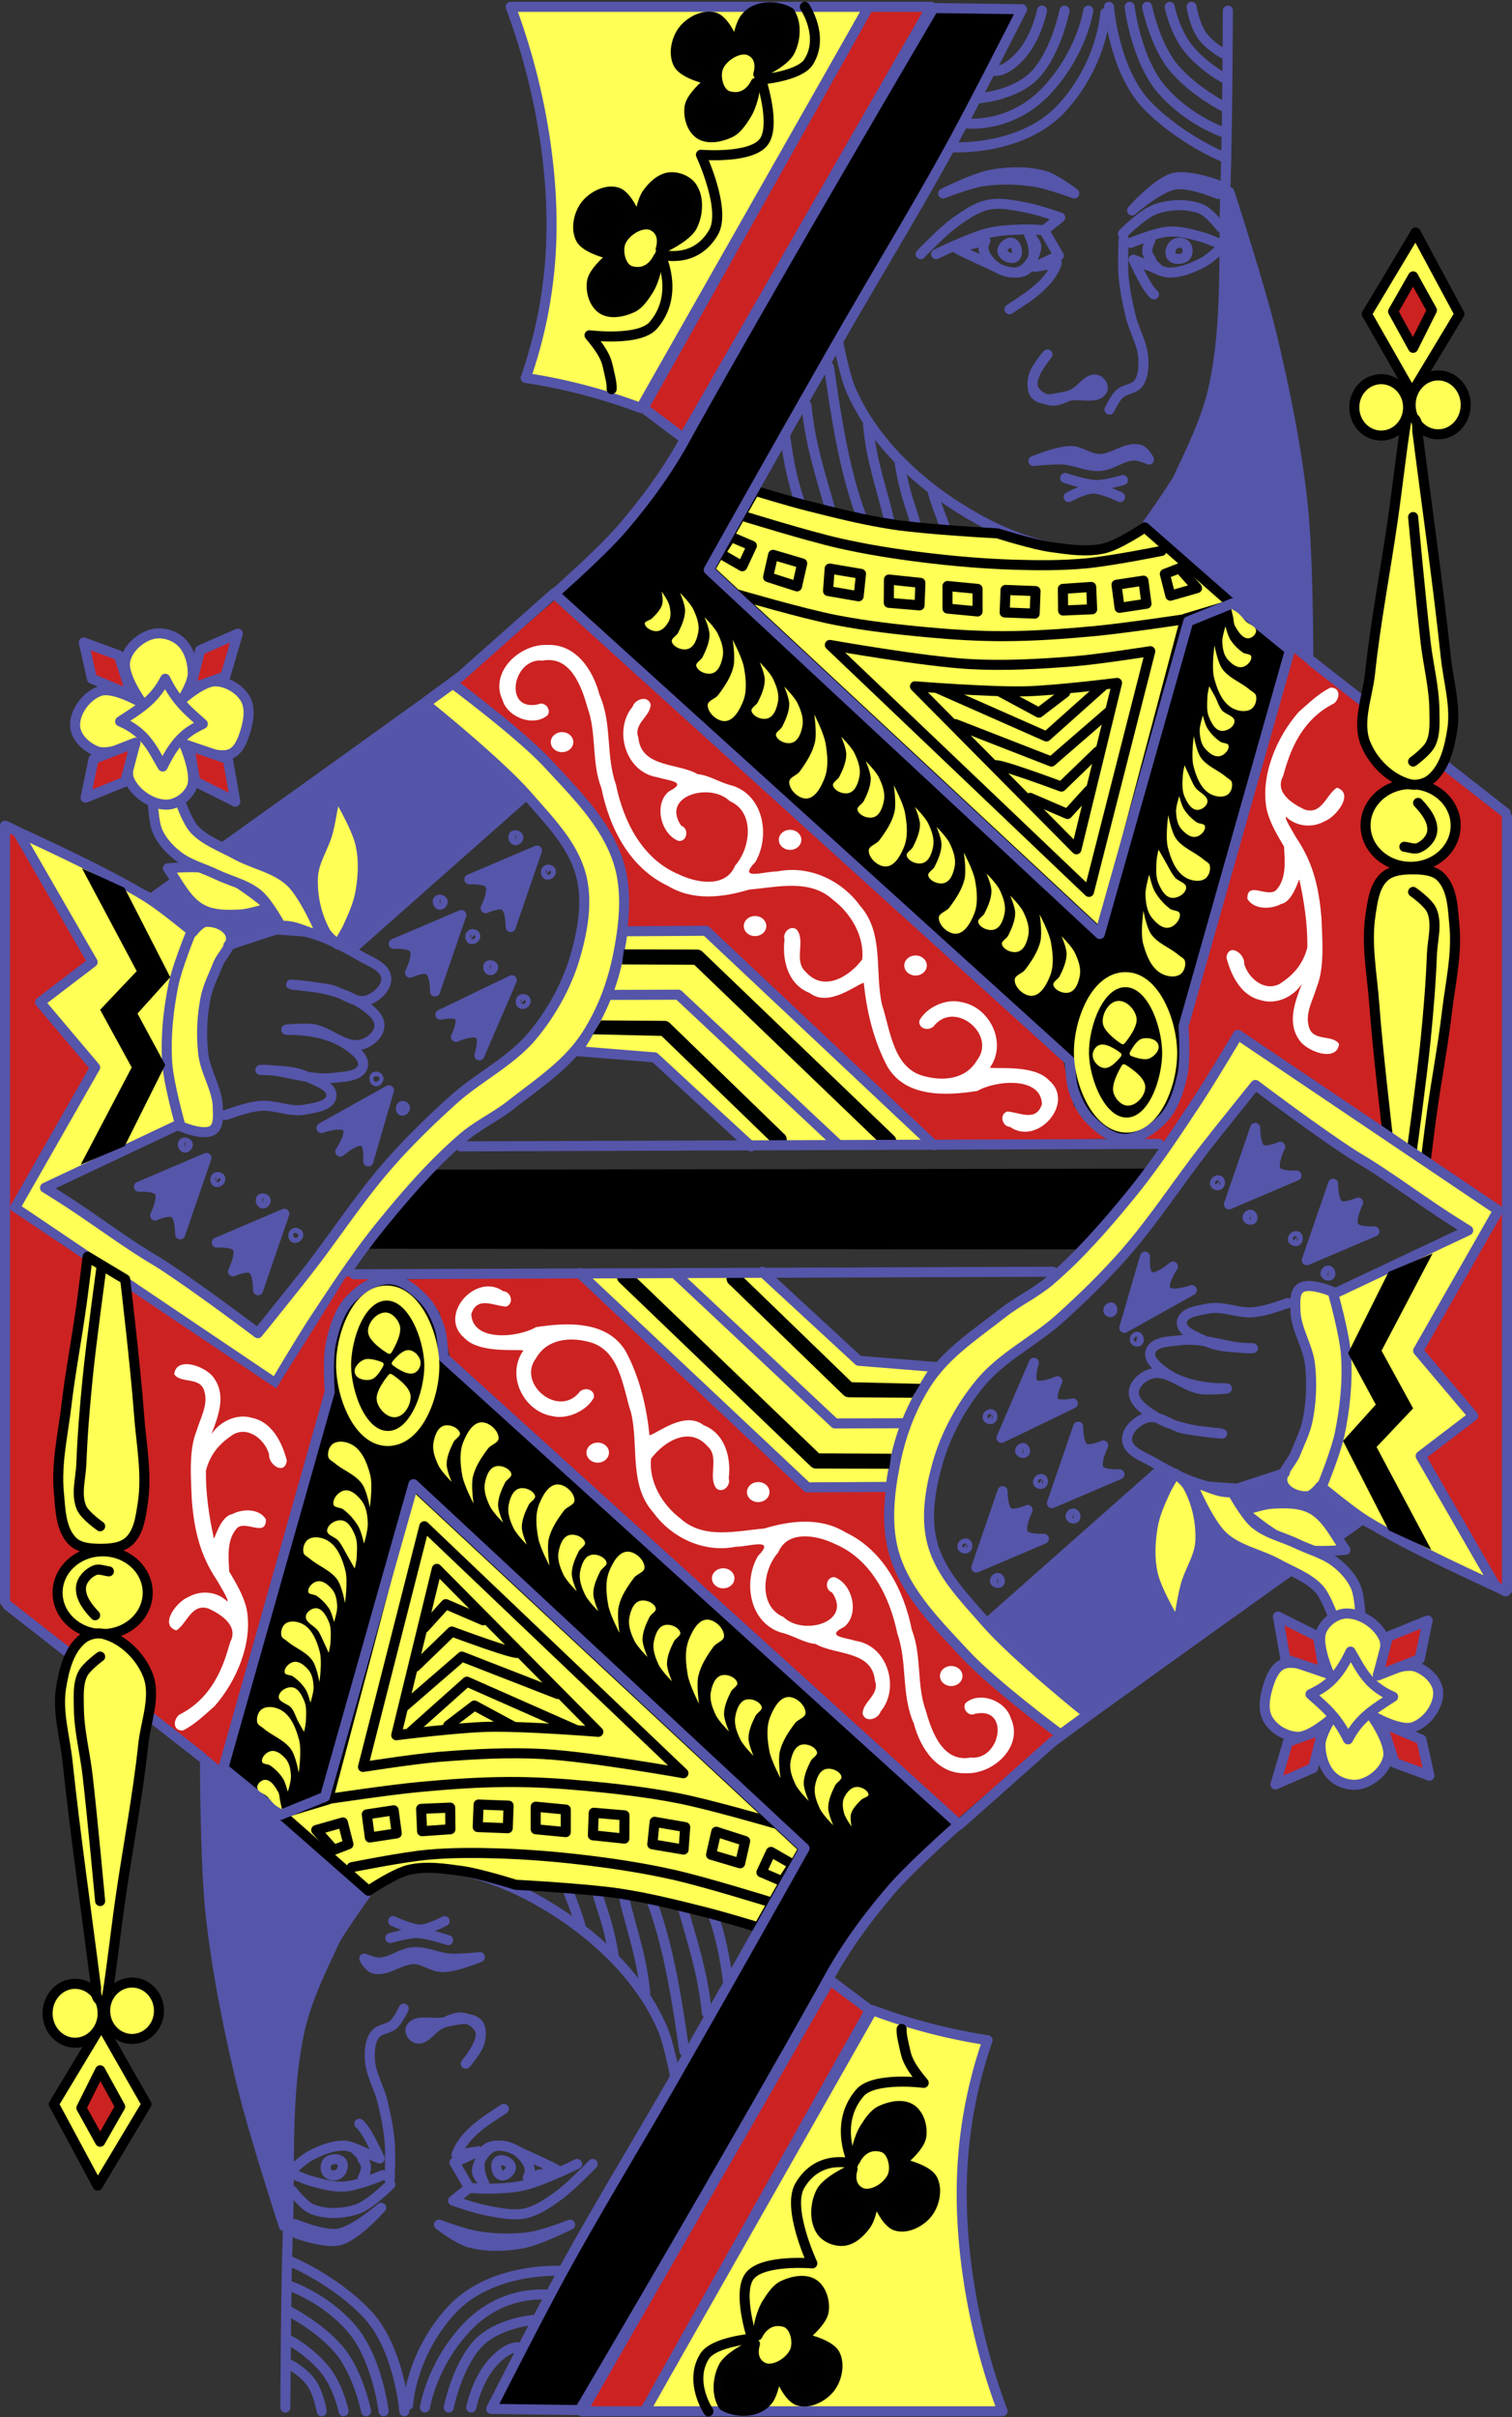 <svg width="301" height="481" xmlns="http://www.w3.org/2000/svg"><rect width="100%" height="100%" fill="#333333" stroke="none"/><g fill="none" fill-rule="evenodd"><path fill="#000" d="M72.937 248.51l13.23-15.747 142.294-.192L215.2 248.64z"/><path fill="#CC2222" d="M257.395 128.596l-21.927 75.343.25 8.483-2.492 8.233-4.485 4.74-4.485 1.497 7.724.997 15.698-20.956L301 242.703l-1.246-80.926zM1 164.023v77.338l2.367-1.247 15.822-28.191-10.714-12.474 10.216-8.233-14.327-24.574z"/><path stroke="#55A" stroke-width="2" fill="#5455AA" stroke-linecap="round" stroke-linejoin="round" d="M104.53 158.41L70.27 188.72l-8.099-3.243-7.226-.5-8.72 2.87-1.371-3.493-3.115-1.247-3.737 1.746-7.102-6.611 54.07-38.545 8.846 8.233z"/><path fill="#CC2222" d="M186.022 227.092l34.12-.458-6.398-6.558-2.132-9.14-101.14-91.516-19.345 16.624 15.384 12.353 11.12 12.658 6.092 10.218 1.219 13.421 15.537-.305z"/><path d="M261.133 131.59l38.621 30.187" stroke="#55A" stroke-width="2" stroke-linecap="round" stroke-linejoin="round"/><path d="M101.664 1.361a130.607 130.607 0 0 1 6.977 27.443c1.003 7.101 1.418 14.297.997 21.456a92.376 92.376 0 0 1-4.984 24.948 115.492 115.492 0 0 1 22.924 5.987l45.349-79.834h-71.263" stroke="#55A" stroke-width="2" fill="#FF5" stroke-linecap="round" stroke-linejoin="round"/><path stroke="#55A" stroke-width="2" fill="#CC2222" stroke-linecap="round" stroke-linejoin="round" d="M128.076 81.195l7.974 5.988L185.385 1.36h-12.458l-44.85 79.834"/><path d="M160.22 1.361s3.984 5.904.747 10.978c-1.811 2.838-9.469 3.492-9.469 3.492s3.069 9.204.499 12.474c-2.62 3.333-12.459 2.495-12.459 2.495s5.13 10.963 2.492 15.468c-3.827 6.533-10.636 4.326-10.636 4.326s4.06 7.863-1.324 14.135c-2.795 3.256-12.708 1.996-12.708 1.996 3.6 4.272 3.44 5.476 3.987 7.734.548 2.258.408 2.992.408 2.992" stroke="#000100" stroke-width="2" stroke-linecap="round" stroke-linejoin="round"/><path d="M130.463 54.41c-.336 1.156-.739 2.321-1.39 3.334-.859 1.336-1.798 2.827-3.24 3.493-1.81.836-4.322 1.36-5.98.25-1.615-1.084-2.314-3.57-1.993-5.49.371-2.215 4.236-5.238 4.236-5.238s-5.363-1.1-6.478-3.244c-1.047-2.013-.409-4.955.997-6.736 1.386-1.757 4.09-3.149 6.229-2.494 2.401.734 4.236 6.237 4.236 6.237s.547-4.29 1.744-5.988c1.063-1.509 2.65-3.052 4.485-3.243 1.627-.17 3.594.622 4.485 1.996 1.403 2.161 1.17 5.437 0 7.733-1.173 2.302-6.269 4.55-6.269 4.55s1.133-3.182-1.508-4.602c-2.11-1.135-5.531.967-6.445 3.184-.775 1.877.021 5.192 1.967 5.765C129.42 55.06 131 51.29 131 51.29s-.243 2.106-.538 3.12zM149.895 19.605c-.336 1.157-.739 2.322-1.39 3.335-.859 1.336-1.798 2.827-3.24 3.492-1.811.837-4.322 1.362-5.98.25-1.615-1.083-2.314-3.569-1.993-5.489.37-2.216 4.236-5.239 4.236-5.239s-5.363-1.099-6.478-3.243c-1.047-2.013-.409-4.955.996-6.736 1.387-1.757 4.091-3.149 6.23-2.495 2.401.735 4.236 6.237 4.236 6.237s.547-4.289 1.744-5.987c2.224-3.053 6.857-2.568 8.97-1.248 1.403 2.162 1.17 5.438 0 7.734-1.173 2.302-6.269 4.55-6.269 4.55s1.133-3.182-1.508-4.602c-2.11-1.135-5.531.967-6.446 3.184-.774 1.877.022 5.192 1.968 5.764 3.882 1.143 5.462-2.626 5.462-2.626s-.244 2.106-.538 3.119z" stroke="#000100" stroke-width="2" fill="#000" stroke-linecap="round" stroke-linejoin="round"/><g stroke="#55A" stroke-linecap="round" stroke-linejoin="round" stroke-width="2"><path d="M156.329 86.834c.523 4.572 1.64 9.651 2.828 12.893M160.538 80.652c.79 8.103 3.087 14.725 4.695 20.601M165.029 73.065c1.392 9.682 3.013 20.44 6.356 29.472M172.804 84.475c.584 7.238 3.041 13.7 4.216 19.164M179.061 91.864c1.033 6.672 2.456 9.371 3.237 12.58M185.682 97.914c.748 2.662 1.618 4.738 2.366 6.744M220.767 1.361s.977 12.852 7.725 19.71c6.748 6.857 15.199 10.228 15.199 10.228"/><path d="M224.879 1.361s1.265 10.747 6.622 16.747 12.065 8.201 12.065 8.201"/><path d="M228.367 1.361s1.555 7.82 5.52 12.391c3.966 4.572 9.929 7.568 9.929 7.568M232.852 1.361s1.054 5.393 4.254 8.936c3.2 3.543 6.71 5.285 6.71 5.285M237.213 1.361s.618 4.07 2.496 6.242c1.879 2.171 4.231 3.239 4.231 3.239"/><g><path d="M220.02 2.609s-.478 9.858-8.472 18.71c-7.994 8.854-21.927 7.984-21.927 7.984"/><path d="M216.656 2.11s-1.265 8.5-8.366 15.998c-7.101 7.497-15.803 6.455-15.803 6.455"/><path d="M211.922 2.11s-1.555 7.82-5.52 12.39c-3.966 4.572-11.673 5.073-11.673 5.073"/><path d="M207.437 2.11s-1.054 5.393-4.254 8.935c-3.2 3.543-5.215 3.04-5.215 3.04"/></g><path d="M244.734 38.22s6.124 18.784 8.419 28.382c2.658 11.113 4.933 22.36 6.174 33.72 1.11 10.156 1.123 30.629 1.123 30.629l-31.994-26.695s8.866-12.156 11.506-19.108c1.996-5.254 2.323-11.01 3.088-16.58.716-5.216 1.118-10.477 1.403-15.735.263-4.865.28-14.612.28-14.612z" fill="#55A"/><g><path d="M223.685 47.494s-.223 5.068 0 7.587c.235 2.654.786 5.276 1.403 7.868.68 2.854 2.388 5.5 2.526 8.43.078 1.67.002 3.567-.982 4.917-.852 1.169-2.738 1.116-3.79 2.108-.887.837-1.964 3.09-1.964 3.09"/><path d="M208.53 70.536s-3.453 4.053-2.947 6.322c.318 1.428 1.94 2.5 3.368 2.81 1.563.341 3.156-.642 4.63-1.264 1.7-.718 2.988-3.285 4.771-2.81.73.194 1.439 1.281 1.123 1.967-.837 1.819-3.903.936-5.894 1.124-2.421.229-5.45 1.586-7.297 0-.933-.802-.809-2.446-.56-3.653.355-1.731 2.806-4.496 2.806-4.496z" fill="#55A"/></g><g><path d="M187.762 38.502s6.249-3.166 9.754-3.772c3.359-.58 7.024-.676 10.282.222 2.34.645 6.064 3.55 6.064 3.55s-5.202-1.93-7.926-2.337c-3.385-.506-6.879-.597-10.265-.104-2.73.398-7.91 2.44-7.91 2.44z" fill="#55A"/><path d="M208.249 45.527l2.806-2.248s-4.434-1.55-6.735-1.967c-2.492-.451-5.097-1.075-7.578-.562-2.376.49-4.469 1.975-6.455 3.372-2.6 1.829-7.016 6.463-7.016 6.463"/><path d="M186.358 50.585s6.76-3.314 10.384-4.215c2.236-.556 4.574-.624 6.876-.703 1.403-.048 4.21.14 4.21.14l2.947 5.059-4.771 2.248 4.379-.731c-1.513 4.456-6.7 7.312-9.43 9.16"/><path d="M204.881 46.791s2.016 3.394 0 6.323c-1.169 1.698-4.334 1.209-6.174.28-3.194-1.61-6.461-2.892-8.42-4.074l5.894-1.405c-1.053 1.727.235 3.523 1.403 4.637 1.397 1.331 3.829 2.137 5.613 1.405 1.827-.749 3.267-3.785 3.087-5.058-.117-.836-1.403-2.108-1.403-2.108z"/><path d="M201.513 48.337c-.815-.282-2.089.831-1.964 1.686.133.913 1.806 1.7 2.526 1.124.745-.597.34-2.498-.562-2.81z"/></g><g><path d="M242.243 36.736s-5.775-2.06-8.575-1.334c-3.394.882-8.3 6.472-8.3 6.472s5.287-4.63 8.58-5.167c2.878-.47 8.54 1.895 8.54 1.895l-.245-1.866z" fill="#55A"/><path d="M223.544 46.51s3.994-4.054 6.596-4.917c2.841-.943 6.194-1.096 8.98 0 1.664.654 3.93 3.653 3.93 3.653M225.088 48.337s4.948-2.086 7.578-2.248c2.271-.14 4.543.51 6.735 1.124 1.456.408 4.21 1.686 4.21 1.686s-2.615 2.542-4.21 3.372c-2.075 1.08-4.397 2.011-6.735 1.967-1.184-.023-3.368-1.124-3.368-1.124l-3.649-1.434c.983 2.057 2.717 5.773 4.07 6.913"/><path d="M229.017 47.775c-1.478 3.072.099 3.086.28 4.496l1.123 1.124M233.788 48.618c-.656.487-1.068 1.747-.561 2.388.58.735 2.145.663 2.806 0 .53-.53.513-1.702 0-2.248-.513-.547-1.643-.588-2.245-.14z"/></g><g><path d="M205.723 91.746s4.788-2.004 7.437-1.985c2.015.014 3.6 1.546 5.613 1.588 2.81.059 5.33-2.51 7.999-1.886 1.084.253 1.964 1.986 1.964 1.986s-1.895-.81-2.946-.795c-2.493.036-4.39 1.944-6.876 2.085-2.5.142-4.8-1.137-7.297-1.29-1.962-.121-5.894.297-5.894.297z" fill="#55A"/><path d="M212.74 98.917s3.084-1.652 4.77-1.686c1.909-.04 5.473 1.686 5.473 1.686M212.038 95.123s4.064 1.362 6.174 1.405c1.807.038 5.332-.983 5.332-.983"/></g><path d="M244.439 2.11s-.078 23.624-.499 35.426c-.466 13.07.476 26.377-2.242 39.168-1.22 5.741-3.706 11.169-6.23 16.466-1.987 4.171-3.518 8.915-6.976 11.975-2.844 2.517-6.704 3.982-10.465 4.49-4.238.574-8.62-.493-12.708-1.746-5.754-1.762-11.197-4.63-16.196-7.983-4.693-3.148-9.037-6.927-12.708-11.226-2.814-3.297-5.229-7.01-6.976-10.978-1.285-2.916-2.492-9.23-2.492-9.23"/></g><path stroke="#000" stroke-width="2" fill="#FF5" stroke-linecap="round" stroke-linejoin="round" d="M272.096 62.484l9.718-16.216 8.72 16.216-9.468 15.717z"/><path stroke="#000" stroke-width="2" fill="#CC2222" stroke-linecap="round" stroke-linejoin="round" d="M277.329 61.985L281.316 55l3.737 6.736-3.737 7.484z"/><path d="M280.319 81.07c0 3.1-2.399 5.614-5.357 5.614-2.959 0-5.357-2.513-5.357-5.614 0-3.1 2.398-5.613 5.357-5.613 2.958 0 5.357 2.513 5.357 5.613zM291.78 80.571c0 3.238-2.454 5.863-5.481 5.863-3.027 0-5.482-2.625-5.482-5.863 0-3.238 2.455-5.862 5.482-5.862s5.482 2.624 5.482 5.862zM289.787 164.272c0 4.547-4.016 8.233-8.97 8.233-4.954 0-8.97-3.686-8.97-8.233 0-4.547 4.016-8.233 8.97-8.233 4.954 0 8.97 3.686 8.97 8.233z" stroke="#000" stroke-width="2" fill="#FF5" stroke-linecap="round" stroke-linejoin="round"/><path d="M280.568 156.04c-3.835-1.013-7.26-4.406-8.73-8.094-1.717-4.31.406-9.277.896-13.89 1.094-10.306 3.088-20.495 4.556-30.753.96-6.7 2.057-16.46 2.78-20.112 1.887-.528 2.123.824 2.067 2.509 1.897 15.014 4.083 29.994 5.681 45.043.518 4.877 2.057 9.818 1.267 14.658-.564 3.45-1.5 7.374-4.18 9.615-1.14.953-2.9 1.402-4.337 1.023z" stroke="#000" stroke-width="2" fill="#FF5" stroke-linecap="round" stroke-linejoin="round"/><path d="M281.316 102.9s1.54 16.645 2.491 24.948c.516 4.499 1.703 8.944 1.744 13.472.021 2.259.23 4.7-.747 6.736-.712 1.484-3.488 3.493-3.488 3.493M282.312 159.781c1.467 1.53 3.052 3.577 2.807 5.673-.164 1.408-1.41 2.719-2.713 3.273-.873.37-1.894-.114-2.835-.214" stroke="#000" stroke-width="2" stroke-linecap="round" stroke-linejoin="round"/><path d="M276.332 226.642s-2.098-17.772-2.74-26.694c-.431-5.977-1.672-12.042-.748-17.963.41-2.625.776-5.698 2.74-7.484 1.462-1.33 3.757-1.508 5.732-1.497 1.894.01 4.136.162 5.481 1.497 2.39 2.372 2.425 6.375 2.741 9.73.54 5.734-.819 11.494-1.495 17.214-.79 6.68-2.064 13.295-2.99 19.958-.45 3.239-1.246 9.73-1.246 9.73l-7.475-4.49z" stroke="#000" stroke-width="2" fill="#FF5" stroke-linecap="round" stroke-linejoin="round"/><path d="M281.316 177.494s3.063 2.113 3.737 3.743c1.113 2.689.107 5.823 0 8.731-.208 5.667-.687 11.323-1.246 16.965-.727 7.34-2.74 21.954-2.74 21.954" stroke="#000" stroke-width="2" stroke-linecap="round" stroke-linejoin="round"/><path d="M150.252 97.66l-8.97 15.718 77.99 72.599 16.695-62.87 9.376-2.838-17.444-15.313s-5.16 3.5-8.128 4.18c-3.401.782-7.009.229-10.465-.249-3.652-.504-10.715-2.744-10.715-2.744s-13.84-.717-20.68-1.746c-5.8-.873-11.505-2.311-17.193-3.742-3.519-.886-10.466-2.994-10.466-2.994z" stroke="#000" stroke-width="2" fill="#FF5" stroke-linecap="round" stroke-linejoin="round"/><path d="M147.76 102.65s12.869 4.01 19.436 5.489c5.342 1.203 10.763 2.065 16.196 2.744 6.119.766 12.275 1.302 18.439 1.497 4.732.15 9.486.177 14.202-.25 5.114-.461 15.2-2.494 15.2-2.494M147.013 118.368s12.702 3.718 19.186 4.99c6.168 1.208 12.43 1.92 18.688 2.494 4.969.455 9.96.762 14.95.749 5.99-.017 11.977-.441 17.94-.998 6.173-.577 18.439-2.426 18.439-2.426M165.203 128.347s18.559 3.303 27.947 3.817c6.778.372 13.59-.005 20.357-.536 5.19-.408 15.483-2.034 15.483-2.034l-12.21 47.9-51.577-49.147z" stroke="#000" stroke-width="2" stroke-linecap="round" stroke-linejoin="round"/><path d="M182.146 136.58s14.612 1.165 21.927.998c6.124-.14 18.3-1.674 18.3-1.674l-8.084 33.108-32.143-32.432z" stroke="#000" stroke-width="2" stroke-linecap="round" stroke-linejoin="round"/><path stroke="#000" stroke-width="2" stroke-linecap="round" stroke-linejoin="round" d="M205.07 158.783l7.437 3.206 4.274-4.702M198.102 152.407c-.499-.998 13.197 4.131 13.197 4.131l7.229-6.985"/><path stroke="#000" stroke-width="2" stroke-linecap="round" stroke-linejoin="round" d="M190.198 144.102l19.108 7.447 11.32-9.8"/><path stroke="#000" stroke-width="2" stroke-linecap="round" stroke-linejoin="round" d="M186.779 137.047l21.53 9.512 11.14-9.942"/><path stroke="#000" stroke-width="2" stroke-linecap="round" stroke-linejoin="round" d="M198.95 137.58l7.864 4.239 5.233-3.992M188.625 116.621l5.98.569v4.49l-5.98-.568zM145.504 106.833l4.171 1.787-1.9 4.068-4.42-2.536zM153.908 110.415l5.789 1.71-1.033 4.57-5.754-1.852zM165.17 113.15l6.231 1.053-.47 4.466-6.089-1.054zM176.967 115.333l6.26.656-.172 4.488-6.118-.514zM200.175 117.399l5.975.23-.172 4.487-5.975-.23zM211.589 117.193l5.64-.39.186 4.448-5.782.249zM222.268 116.372l5.356-.817.613 4.59-5.356.818z"/><path stroke="#000" stroke-width="2.004" stroke-linecap="round" stroke-linejoin="round" d="M231.89 114.214l2.9-1.125 3.51 3.944-5.302 1.513z"/><path d="M245.37 120.074l11.428 9.297-21.189 74.851s.476 6.594-.238 9.774c-.686 3.054-1.663 6.305-3.81 8.581-2.022 2.145-4.91 4.117-7.856 4.053-2.559-.056-4.865-1.994-6.666-3.814-1.601-1.617-2.624-3.797-3.334-5.96-.599-1.826-.714-5.72-.714-5.72l-102.613-92.969s9.302-8.19 13.332-12.872c4.644-5.395 8.926-11.176 12.38-17.402C153.314 56.854 185.85 1.6 185.85 1.6l17.618.238s-9.325 18.382-14.285 27.414c-7.024 12.79-14.648 25.242-21.904 37.902a5873.793 5873.793 0 0 0-16.665 29.32c-3.187 5.636-9.524 16.926-9.524 16.926l77.853 72.467 17.618-62.217 8.81-3.576z" stroke="#55A" stroke-width="2" fill="#000" stroke-linecap="round" stroke-linejoin="round"/><path stroke="#55A" stroke-width="2" stroke-linecap="round" stroke-linejoin="round" d="M110.344 118.036l-18.646 16.548-7.475 5.488-38.518 27.705-8.09 6.109-7.475 4.99-28.642-14.354"/><path d="M29.308 178.59c3.217 2.013 9.067 6.888 9.067 6.888s1.434-1.884 2.492-1.996c1.847-.196 4.336.752 4.983 2.495.753 2.026-1.704 3.974-2.491 5.987-.858 2.193-1.97 4.323-2.431 6.633a36.372 36.372 0 0 0-.469 11.063c.41 3.687 2.816 7.036 2.9 10.745.034 1.533.263 3.618-.997 4.49-1.932 1.339-6.977-.997-6.977-.997L8.973 236.372c9.115 5.557 14.73 10.214 22.426 14.757 7.192 4.553 19.933 14.183 19.933 14.183s6.694-8.277 9.967-12.474c5.398-6.922 10.175-14.344 15.947-20.957 4.02-4.605 8.421-8.877 12.957-12.973 5.086-4.593 11.595-7.677 15.947-12.973 3.824-4.654 6.835-10.167 8.471-15.967 1.448-5.131 2.4-10.822.997-15.966-1.638-6.008-6.381-10.771-10.465-15.468-6.038-6.944-20.493-18.492-20.493-18.492l5.482-3.992s13.375 9.92 18.998 15.997c5.419 5.859 11.51 11.859 13.953 19.46 1.864 5.8 1.17 12.3 0 18.28-1.185 6.056-3.429 12.1-6.977 17.146-3.724 5.297-9.362 8.973-14.452 12.973-3.008 2.364-6.563 3.997-9.468 6.487-5.893 5.049-11.031 10.958-15.947 16.964-4.907 5.997-9.181 12.496-13.455 18.96-2.8 4.235-7.973 12.974-7.973 12.974L2.993 240.364l15.947-27.942-10.963-12.973 10.465-7.984-14.95-25.946s17.639 7.954 25.816 13.071z" stroke="#55A" stroke-width="2" fill="#FF5" stroke-linecap="round" stroke-linejoin="round"/><path d="M37.877 185.977s-2.612 6.446-3.312 9.833c-1.053 5.094-1.607 10.36-1.289 15.553.261 4.26 2.608 12.535 2.608 12.535" stroke="#55A" stroke-width="2" stroke-linecap="round" stroke-linejoin="round"/><path d="M48.063 181.975c-2.68.152-5.634.231-7.98-1.075-3.051-1.7-4.607-5.26-6.661-8.096 0 0 5.953-.612 8.779.153 2.426.658 4.475 2.313 6.577 3.692 1.78 1.168 5.084 3.864 5.084 3.864s-3.81 1.35-5.8 1.462z" stroke="#55A" stroke-width="2" fill="#FF5" stroke-linecap="round" stroke-linejoin="round"/><path d="M35.884 159.532s1.4 3.988 2.795 5.496c2.167 2.341 5.379 3.437 8.168 4.982 3.575 1.98 7.983 2.69 10.964 5.489 3.028 2.843 6.276 10.77 6.276 10.77-3.02-.561-5.155-2.259-8.176-1.988 0 0-2.514-4.63-4.485-6.284-2.37-1.989-5.585-2.658-8.374-3.995-2.56-1.227-5.436-1.947-7.674-3.695-1.635-1.277-3.127-2.895-3.98-4.788-.897-1.994-.996-6.486-.996-6.486l5.482.499z" stroke="#55A" stroke-width="2" fill="#FF5" stroke-linecap="round" stroke-linejoin="round"/><path fill="#000" d="M24.772 176.663l9.118 17.8-6.52 7.24 5.524 10.22-8.071 16.169-8.764 3.688 10.161-19.355-6.283-11.48 7.28-7.683-10.895-20.457z"/><path d="M28.287 139.927s-3.97-5.442-3.367-8.398c.499-2.444 2.884-4.619 5.282-5.297 1.875-.53 4.217.081 5.682 1.366 1.74 1.527 2.507 4.17 2.491 6.487-.012 1.791-1.993 4.99-1.993 4.99s4.026-3.535 6.478-3.493c2.308.04 4.831 1.489 5.98 3.493 1.076 1.874.626 4.417 0 6.486-.52 1.722-1.322 3.82-2.99 4.49-2.931 1.18-9.253-2.056-9.253-2.056s2.69 5.934 1.58 8.644c-.77 1.878-2.956 3.47-4.984 3.493-2.994.034-6.287-2.237-7.475-4.99-.948-2.199 1.196-7.086 1.196-7.086s-5.064 2.298-7.475 1.497c-2.122-.705-4.35-2.756-4.486-4.99-.173-2.857 2.229-6.074 4.923-7.032 2.747-.976 8.41 2.396 8.41 2.396z" stroke="#55A" stroke-width="2" fill="#FF5" stroke-linecap="round" stroke-linejoin="round"/><path d="M23.924 143.565c3.275-2.16 6.696-3.982 8.97-8.482 2.252 4.668 4.888 6.653 7.475 8.981-2.597 1.275-5.197 2.615-7.974 8.482-1.954-3.254-3.206-6.72-8.471-8.98z" stroke="#55A" stroke-width="2" stroke-linecap="round" stroke-linejoin="round"/><path stroke="#55A" stroke-width="2" fill="#CC2222" stroke-linecap="round" stroke-linejoin="round" d="M26.224 138.384l-7.928-3.331-1.61-7.194 6.946 2.557zM37.877 137.079l1.97-7.7 7.499-3.277-2.492 8.482zM37.646 148.416l1.228 7.124 7.973 3.992-1.495-8.482zM26.96 147.795l-8.32 3.258-1.6 7.683 7.88-3.2z"/><path d="M45.468 188.15c3.726-1.5 7.6-3.421 11.621-3.265 5.174.201 10.106 2.751 14.587 5.35 1.964 1.139 5.032 2.12 5.213 4.385.156 1.958-1.965 3.903-3.846 4.46-2.467.73-4.89-1.634-7.408-2.163-2.41-.507-9.313-1.12-7.326-.961 4.712.378 9.71 1.177 13.655 3.776 1.593 1.05 3.675 2.562 3.58 4.47-.084 1.706-1.926 3.247-3.582 3.662-3.328.835-6.418-2.634-9.818-3.096-1.597-.218-6.48.162-4.832.17 4.08.016 8.493.728 11.856 3.04 1.444.994 3.558 2.612 3.044 4.29-.626 2.046-3.886 1.984-6.007 2.248-4.784.595-10.557-1.905-14.374-1.595 4.757.188 6.932.217 9.99 1.648 1.656.774 4.377 1.766 4.155 3.583-.238 1.957-3.34 2.29-5.272 2.668-2.923.57-5.935-.998-8.901-.74-2.386.208-4.67 1.087-6.95 1.822" stroke="#55A" stroke-width="2" stroke-linecap="round" stroke-linejoin="round"/><path d="M64.787 185.478c-1.81-3.285-2.675-7.23-2.491-10.977.154-3.152 2.2-5.927 2.99-8.982.678-2.62 1.495-7.983 1.495-7.983s4.132 6.705 4.983 10.478c.696 3.083.539 6.367 0 9.48-.421 2.437-1.46 4.74-2.492 6.986-.56 1.218-1.993 3.493-1.993 3.493s-1.924-1.466-2.492-2.495z" stroke="#55A" stroke-width="2" fill="#FF5" stroke-linecap="round" stroke-linejoin="round"/><g stroke="#55A" stroke-linecap="round" stroke-linejoin="round" stroke-width="2"><path d="M93.442 175l13.455-5.738-5.233 15.218s.05-3.461-1.183-4.272c-1.07-.703-3.8.53-3.8.53s1.729-3.43.84-4.78c-.77-1.167-4.08-.958-4.08-.958z" fill="#55A"/><path d="M102.59 167.207c-.31-.062-.52-.658-.305-.887.21-.224.807-.062.897.23.086.281-.301.716-.592.657zM108.843 174.011c-.234-.183-.208-.688.03-.866.202-.152.617-.058.757.148.111.165.009.435-.136.574-.157.15-.48.279-.651.144h0z"/></g><path d="M185.884 227.89l-45.35-42.662-16.583.097c-1.432 10.67-4.163 16.155-9.08 23.854l15.448 1.247 19.186 17.713" stroke="#55A" stroke-width="2" fill="#FF5" stroke-linecap="round" stroke-linejoin="round"/><path d="M138.728 188.97l-14.513-.034-.409 2.994 14.393.065 37.718 36.237c.57.547 1.587.525 2.133-.046.547-.572.525-1.59-.046-2.136l-38.186-36.674a1.513 1.513 0 0 0-1.09-.405z" fill="#000200"/><path stroke="#55A" stroke-width="2" stroke-linecap="round" stroke-linejoin="round" d="M121.1 197.993l13.953-.041 31.396 29.439"/><path d="M119.678 203.063l-1.659 2.765 13.67.326 22.27 21.548c.515.694 1.672.77 2.273.15.601-.62.49-1.776-.218-2.27l-22.674-21.986a1.51 1.51 0 0 0-.997-.436l-12.665-.097z" fill="#000200"/><path d="M91.698 228.139l139.036-.499" stroke="#55A" stroke-width="2" stroke-linecap="round" stroke-linejoin="round"/><path d="M264.858 136.841c-2.408 1.182-4.33 3.12-6.315 4.837-4.338 4.919-7.682 12.638-6.385 19.37.623 2.692 2.077 5.079 3.462 7.434.148 2.877.537 6.346-1.555 8.646-1.74 1.627-5.825-1.923-5.745 1.744 1.3 2.196 4.664 2.13 6.729 1.02 2.266-.41 3.431-4.78 3.612-4.862.985 4.438 1.648 8.978 1.6 13.535-.913 3.457-2.858 5.49-5.448 7.199-3.03 1.668-6.271-1.022-7.123-3.934.167-2.142-3.17-4.275-3.539-1.252.923 3.548 2.931 7.636 6.877 8.47 3.05.942 6.434-.657 8.143-3.248-1.325 3.425-2.95 7.6-.638 10.99 1.353 2.415 7.627 4.758 8.038.957-1.324-1.978-5.344-.333-6.048-3.575-.703-2.64.87-5.203 1.592-7.69 1.627-3.955 1.103-9.547.96-13.707-.492-6.026-1.605-11.007-5.053-16.105-.635-1.136-2.403-3.898-2.005-4.132 2.046 1.991 5.22 2.274 7.684.898 2.242-.825 5.995-5.537 2.446-6.68-2.11 1.288-3.003 5.546-6.485 4.328-2.597-1.235-5.93-3.472-4.233-6.645.895-2.968 2.705-10.77 10.146-14.458 1.242-1.02 1.288-3.205-.717-3.14z" fill="#FFF"/><g fill="#FFF"><path d="M108.922 128.347c-5.448-.225-11.523 5.376-8.887 10.96 1.028 3.472 6.167 5.42 8.971 3.032.828-1.156-.592-2.814-1.86-2.173-7.038 1.56-5.11-9.341.88-8.702 5.526-1.028 7.733 5.087 8.906 9.287 1.903 5.192.77 10.936 2.801 16.13 1.574 7.897 5.647 15.851 13.233 19.417 4.954 3.021 10.862 2.342 16.147.743 5.542-.474 12.047-2.208 16.668 1.984 3.655 2.75 6.341 7.369 5.861 11.918-2.583 3.434-7.658 6.552-11.233 2.471-2.516-2.213.075-6.186-1.83-8.458-1.297-.915-2.845.675-2.4 2.071-.513 4.14.737 8.935 4.994 10.572 3.764 2.943 9.181-1.615 10.788-2.016.557 5.735 1.988 11.574 4.696 16.678 3.67 6.216 11.718 5.805 17.894 4.852 3.64-2.119 12.673-2.958 12.877 2.603-1.159 3.655-4.445 1.622-6.915 1.487-1.635.537-1.048 2.97.568 3.062 5.486 3.855 13.06-4.858 7.74-9.28-2.943-3.199-10.591-2.186-11.76-2.515 3.498-4.924.01-12.09-5.733-13.056-2.992-.748-6.906 1.026-8.32 3.724-.206 1.754 2.214 2.179 3.07.835 4.231-4.811 12.277 1.968 8.448 6.986-2.163 3.757-6.53 4.234-10.346 3.258-6.36-1.456-6.894-9.067-8.575-14.207-1.539-6.565.49-14.305-4.425-19.8-3.71-5.095-10.15-8.057-16.424-6.79-2.517-.042-8.117 1.951-4.388-1.86 2.999-5.139 1.692-13.19-4.549-15.205-2.395-.536-4.588-2.073-6.917-2.286-3.99-2.288-11.252-1.247-11.827-7.295-1.017-2.84 2.49-4.196 2.447-6.619-.533-1.81-3.107-1.072-3.575.463-3.914 4.67-1.396 13.068 4.87 14.049 2.282.713 6.24.877 2.367 2.807-3.121 2.542-1.642 8.539 1.907 9.887 1.763.143 2.117-2.474.523-3.035-4.122-6 5.813-8.68 9.653-4.904 5.065 2.192 4.186 9.35 1.061 12.865-1.88 4.535-7.753 3.408-11.267 1.692-7.222-3.042-10.95-10.54-12.447-17.847-2.052-5.806-.73-12.196-3.281-17.89-1.28-4.932-4.714-10.142-10.411-9.895z"/><path d="M114.133 147.689c0 1.102-1.004 1.996-2.243 1.996-1.238 0-2.242-.894-2.242-1.996 0-1.103 1.004-1.996 2.242-1.996 1.239 0 2.243.893 2.243 1.996zM159.525 167.134c0 1.102-1.004 1.996-2.242 1.996-1.239 0-2.243-.894-2.243-1.996 0-1.103 1.004-1.996 2.243-1.996 1.238 0 2.242.893 2.242 1.996zM152.554 184.292c0 1.102-1.004 1.996-2.242 1.996-1.239 0-2.243-.894-2.243-1.996 0-1.102 1.004-1.996 2.243-1.996 1.238 0 2.242.894 2.242 1.996zM184.505 192.144c0 1.102-1.004 1.996-2.243 1.996-1.238 0-2.242-.894-2.242-1.996 0-1.102 1.004-1.996 2.242-1.996 1.239 0 2.243.894 2.243 1.996z"/></g><path d="M145.872 127.343s.548 3.595.138 5.322c-.494 2.078-1.75 3.935-3.03 5.645-.587.786-2.114 1.086-2.093 2.067.034 1.554 1.906 3.2 3.457 3.127 1.754-.082 2.904-2.254 3.565-3.883.851-2.095.599-4.557.197-6.783-.35-1.946-2.234-5.495-2.234-5.495zM151.252 131.8s1.02 2.317.995 3.558c-.03 1.494-.683 2.985-1.377 4.38-.318.642-1.438 1.135-1.258 1.792.286 1.04 1.996 1.791 3.172 1.447 1.33-.39 1.848-2.073 2.082-3.296.302-1.574-.303-3.184-.984-4.607-.594-1.244-2.63-3.275-2.63-3.275zM156.12 136.637s1.021 2.318.996 3.559c-.031 1.494-.683 2.985-1.377 4.38-.319.642-1.439 1.135-1.258 1.792.286 1.04 1.995 1.792 3.172 1.447 1.33-.39 1.847-2.072 2.082-3.295.301-1.574-.304-3.185-.984-4.608-.595-1.243-2.63-3.275-2.63-3.275zM131.723 117.74s.369 1.752.092 2.593c-.333 1.012-1.18 1.917-2.044 2.75-.396.383-1.427.53-1.412 1.007.022.758 1.286 1.559 2.333 1.524 1.183-.04 1.959-1.099 2.405-1.892.574-1.02.404-2.22.133-3.305-.237-.948-1.507-2.677-1.507-2.677zM135.383 117.98s1.021 2.317.996 3.558c-.031 1.494-.683 2.985-1.377 4.38-.319.642-1.439 1.135-1.258 1.792.286 1.04 1.995 1.791 3.172 1.447 1.33-.39 1.847-2.072 2.082-3.296.301-1.574-.304-3.184-.984-4.607-.595-1.244-2.63-3.275-2.63-3.275zM140.252 122.818s1.02 2.317.995 3.558c-.03 1.494-.683 2.985-1.376 4.38-.32.642-1.44 1.135-1.259 1.792.286 1.04 1.996 1.792 3.173 1.447 1.33-.39 1.847-2.072 2.081-3.295.302-1.574-.303-3.185-.983-4.607-.595-1.244-2.631-3.275-2.631-3.275zM162.1 142.169s.547 3.725.137 5.513c-.494 2.153-1.75 4.077-3.03 5.849-.587.813-2.114 1.124-2.093 2.14.034 1.611 1.906 3.315 3.458 3.24 1.753-.084 2.903-2.335 3.564-4.022.851-2.171.6-4.722.197-7.028-.35-2.016-2.234-5.692-2.234-5.692zM167.479 146.625s1.02 2.317.995 3.559c-.03 1.494-.683 2.985-1.376 4.38-.32.641-1.44 1.135-1.259 1.792.286 1.04 1.996 1.791 3.173 1.447 1.33-.39 1.847-2.073 2.081-3.296.302-1.574-.303-3.184-.983-4.607-.595-1.244-2.631-3.275-2.631-3.275zM172.347 151.463s1.021 2.318.996 3.559c-.031 1.494-.683 2.985-1.377 4.38-.319.642-1.439 1.135-1.258 1.792.286 1.04 1.995 1.791 3.172 1.447 1.33-.39 1.848-2.072 2.082-3.296.301-1.573-.304-3.184-.984-4.607-.594-1.244-2.63-3.275-2.63-3.275zM177.93 156.274s.547 3.595.137 5.321c-.494 2.079-1.75 3.936-3.03 5.646-.587.785-2.114 1.085-2.093 2.066.034 1.555 1.906 3.2 3.457 3.128 1.754-.082 2.904-2.255 3.565-3.883.851-2.096.599-4.558.197-6.784-.35-1.946-2.234-5.494-2.234-5.494zM182.147 160.584s1.02 2.318.995 3.559c-.03 1.494-.683 2.985-1.376 4.38-.32.642-1.44 1.135-1.259 1.792.286 1.04 1.996 1.792 3.173 1.447 1.33-.39 1.847-2.072 2.081-3.295.302-1.574-.303-3.185-.983-4.608-.595-1.243-2.631-3.275-2.631-3.275z" fill="#FF5"/><path d="M186.435 164.55s1.02 2.318.995 3.559c-.03 1.494-.683 2.985-1.377 4.38-.318.642-1.438 1.135-1.258 1.792.286 1.04 1.996 1.791 3.172 1.447 1.33-.39 1.848-2.073 2.082-3.296.302-1.574-.303-3.184-.984-4.607-.594-1.244-2.63-3.275-2.63-3.275zM191.871 169.652s.548 3.595.138 5.321c-.494 2.078-1.75 3.936-3.03 5.646-.587.785-2.114 1.085-2.093 2.066.034 1.555 1.906 3.2 3.457 3.127 1.754-.081 2.904-2.254 3.565-3.882.851-2.096.599-4.558.197-6.784-.35-1.946-2.234-5.494-2.234-5.494zM196.38 173.817s1.02 2.317.995 3.558c-.031 1.494-.683 2.985-1.377 4.381-.319.641-1.439 1.135-1.258 1.791.286 1.041 1.995 1.792 3.172 1.447 1.33-.39 1.847-2.072 2.082-3.295.301-1.574-.304-3.184-.984-4.607-.595-1.244-2.63-3.275-2.63-3.275zM201.103 178.219s1.02 2.317.995 3.558c-.03 1.494-.683 2.985-1.377 4.381-.318.641-1.438 1.135-1.258 1.791.286 1.041 1.996 1.792 3.172 1.447 1.33-.39 1.848-2.072 2.082-3.295.302-1.574-.303-3.184-.984-4.607-.594-1.244-2.63-3.275-2.63-3.275zM206.975 182.011s.548 3.596.137 5.322c-.493 2.078-1.75 3.935-3.029 5.645-.587.786-2.115 1.086-2.093 2.067.034 1.555 1.906 3.2 3.457 3.127 1.754-.081 2.903-2.254 3.565-3.883.85-2.095.599-4.557.197-6.783-.351-1.946-2.234-5.495-2.234-5.495zM211.338 186.322s1.02 2.317.995 3.558c-.03 1.495-.683 2.985-1.376 4.381-.32.641-1.44 1.135-1.259 1.792.286 1.04 1.996 1.791 3.173 1.447 1.33-.39 1.847-2.073 2.081-3.296.302-1.574-.303-3.184-.983-4.607-.595-1.244-2.631-3.275-2.631-3.275zM232.574 162.213s.588 3.338 1.54 4.672c1.337 1.873 3.748 2.677 5.496 4.173.43.369 1.098.628 1.226 1.181.211.918-.178 2.147-.97 2.654-1.119.715-2.845.379-3.966-.331-1.91-1.21-2.827-3.683-3.401-5.87-.549-2.09.075-6.479.075-6.479zM230.632 169.077s.838 1.49 1.27 2.226c.656 1.118 1.19 2.324 2.01 3.327.636.778 2.284 1.036 2.219 2.04-.076 1.16-1.634 2.127-2.854 2.004-1.379-.139-2.124-1.67-2.65-2.858-.607-1.374-.449-2.99-.384-4.491.032-.76.39-2.248.39-2.248z" fill="#FF5"/><path d="M228.786 174.038s.52 2.354 1.108 3.385a11.661 11.661 0 0 0 3.005 3.413c.578.445 1.805.311 1.959.975.243 1.051-.902 2.527-2.1 2.785-1.356.292-2.611-.94-3.4-1.904-1.013-1.24-1.248-2.945-1.327-4.52-.069-1.377.755-4.134.755-4.134zM227.631 181.244s.588 3.337 1.54 4.671c1.337 1.873 3.749 2.677 5.496 4.173.43.37 1.098.628 1.226 1.182.211.918-.178 2.147-.97 2.654-1.119.714-2.845.378-3.966-.332-1.909-1.21-2.827-3.683-3.401-5.87-.549-2.089.075-6.478.075-6.478zM235.817 152.3s.633 1.42.97 2.122c.352.737.651 1.507 1.099 2.19.707 1.082 2.632 1.696 2.479 2.98-.105.877-1.25 1.663-2.129 1.579-1.188-.114-1.942-1.543-2.423-2.642-.556-1.27-.411-2.764-.352-4.151.03-.703.356-2.078.356-2.078zM234.76 158.424s.438 1.806.934 2.596c.632 1.01 1.517 1.91 2.527 2.617.487.341 1.519.239 1.648.748.205.806-.759 1.938-1.767 2.136-1.14.224-2.196-.722-2.86-1.46-.852-.951-1.05-2.258-1.116-3.467-.058-1.056.635-3.17.635-3.17zM237.66 146.484s.539 3.074 1.412 4.304c1.225 1.725 3.435 2.466 5.036 3.845.396.34 1.008.578 1.125 1.088.193.846-.163 1.978-.89 2.446-1.025.658-2.607.348-3.635-.306-1.75-1.115-2.591-3.393-3.117-5.409-.503-1.924.069-5.968.069-5.968zM240.723 136.57s.792 1.362 1.162 2.058c.464.876.725 1.874 1.324 2.664.69.91 2.61 1.155 2.543 2.296-.062 1.066-1.495 1.966-2.61 1.853-1.262-.128-1.943-1.543-2.424-2.641-.556-1.27-.41-2.764-.352-4.152.03-.702.357-2.078.357-2.078zM239.46 142.386s.438 1.805.934 2.596c.632 1.01 1.517 1.909 2.527 2.617.487.341 1.519.239 1.648.747.205.807-.759 1.938-1.767 2.137-1.14.224-2.196-.722-2.86-1.46-.852-.952-1.05-2.259-1.116-3.467-.058-1.056.635-3.17.635-3.17zM241.78 128.436s.587 3.337 1.54 4.672c1.336 1.872 3.747 2.676 5.494 4.173.432.369 1.1.628 1.227 1.181.211.918-.178 2.147-.971 2.654-1.118.715-2.844.378-3.965-.332-1.91-1.21-2.827-3.682-3.401-5.87-.549-2.088.075-6.478.075-6.478zM245.113 121.162s.936.496 1.344.83c.59.48 1.025 1.127 1.566 1.664.654.65 2.023.96 2.029 1.885.004.72-.846 1.484-1.565 1.488-1.184.008-2.016-1.386-2.606-2.413-.303-.529-.264-1.19-.397-1.786l-.37-1.668zM243.966 124.647s.437 1.805.933 2.596c.632 1.01 1.517 1.909 2.527 2.617.487.341 1.519.239 1.648.748.205.806-.759 1.937-1.767 2.136-1.14.224-2.196-.722-2.86-1.46-.852-.952-1.05-2.259-1.116-3.467-.058-1.056.635-3.17.635-3.17z" fill="#FF5"/><path d="M224.007 193.461c-3.631.025-6.27 2.828-7.88 6.05-1.61 3.222-2.39 7.059-2.336 10.198.053 3.1.95 6.827 2.647 9.948 1.698 3.12 4.387 5.808 7.974 5.738 3.567-.07 6.108-2.855 7.662-6.019 1.553-3.164 2.302-6.882 2.273-9.948-.03-3.098-.86-6.87-2.492-10.042-1.63-3.172-4.242-5.95-7.848-5.925zm0 2.994c2.041-.014 3.834 1.613 5.201 4.272 1.367 2.66 2.125 6.144 2.15 8.701.023 2.525-.663 5.992-1.963 8.638s-3.03 4.295-5.046 4.335c-2.034.04-3.843-1.569-5.263-4.179-1.42-2.61-2.262-6.048-2.305-8.576-.044-2.565.674-6.092 2.024-8.794 1.35-2.702 3.135-4.383 5.202-4.397z" fill="#FF5" fill-rule="nonzero"/><path d="M222.76 209.927s-2.47-1.94-3.737-1.497c-.632.22-1.085 1.082-.996 1.746.117.875.99 1.806 1.868 1.871 1.185.089 2.866-2.12 2.866-2.12zM225.377 209.677s1.068-2.2 2.118-2.494c.885-.248 2.33-.001 2.616.873.27.822-.7 1.782-1.495 2.12-1.005.428-3.239-.499-3.239-.499zM223.508 207.307s-3.361-2.134-3.488-3.867c-.11-1.495 1.007-3.549 2.492-3.742 1.43-.186 2.95 1.455 3.239 2.87.35 1.712-2.243 4.74-2.243 4.74zM223.757 212.297s-2.071 3.3-1.62 4.99c.29 1.08 1.377 2.308 2.493 2.245 1.439-.082 2.886-1.8 2.865-3.243-.026-1.824-3.738-3.992-3.738-3.992z" stroke="#FF5" fill="#FF5" stroke-linecap="round" stroke-linejoin="round"/><g stroke="#55A" stroke-linecap="round" stroke-linejoin="round" stroke-width="2"><path d="M87.669 201.934l14.214-6.855-6.45 14.946s1.072-3.259.035-4.196c-1.173-1.06-4.713.52-4.713.52s1.53-2.992.687-4.084c-.773-1-3.773-.33-3.773-.33h0z" fill="#55A"/><path d="M97.577 193.062c-.31-.061-.52-.647-.305-.872.21-.22.807-.06.897.227.086.275-.302.702-.592.645zM103.829 199.744c-.235-.18-.208-.676.03-.851.202-.15.617-.057.757.146.11.162.008.426-.137.563-.157.148-.478.274-.65.142h0z"/></g><g stroke="#55A" stroke-linecap="round" stroke-linejoin="round" stroke-width="2"><path d="M78.386 187.83l13.455-5.738-5.232 15.219s.05-3.462-1.184-4.273c-1.069-.702-3.8.53-3.8.53s1.73-3.43.84-4.78c-.77-1.167-4.079-.958-4.079-.958z" fill="#55A"/><path d="M87.534 180.038c-.31-.062-.52-.659-.305-.888.21-.224.808-.062.897.231.086.28-.301.715-.592.657zM93.787 186.842c-.234-.184-.208-.688.03-.867.203-.152.618-.057.757.15.111.164.01.434-.136.573-.157.15-.479.278-.65.144h0z"/></g><g stroke="#55A" stroke-linecap="round" stroke-linejoin="round" stroke-width="2.014"><path d="M63.984 224.477l13.442-7.502-4.114 14.155s.284-3.364-.93-3.974c-1.503-.755-4.624 2.015-4.624 2.015s2.375-3.481 1.36-4.798c-1.045-1.357-5.134.104-5.134.104z" fill="#55A"/><path d="M74.858 215.181c-.243-.058-.409-.613-.24-.826.165-.208.635-.057.705.215.068.261-.237.665-.465.611zM79.949 220.983c-.184-.17-.163-.64.024-.806.159-.141.485-.054.595.138.087.154.007.404-.107.534-.124.14-.377.26-.512.134h0z"/></g><g stroke="#55A" stroke-linecap="round" stroke-linejoin="round" stroke-width="2"><path d="M27.644 236.166l13.455-5.738-5.233 15.219s.05-3.462-1.183-4.273c-1.07-.702-3.8.53-3.8.53s1.729-3.43.839-4.78c-.769-1.167-4.078-.958-4.078-.958z" fill="#55A"/><path d="M36.792 228.374c-.31-.062-.52-.659-.305-.888.21-.224.807-.061.897.231.086.281-.302.716-.592.657zM43.045 235.178c-.235-.184-.208-.688.03-.867.202-.151.617-.057.757.15.11.164.009.434-.137.573-.157.15-.478.279-.65.144h0z"/></g><g stroke="#55A" stroke-linecap="round" stroke-linejoin="round" stroke-width="2"><path d="M43.148 247.28l13.455-5.738-5.232 15.218s.05-3.46-1.184-4.272c-1.069-.703-3.8.53-3.8.53s1.73-3.43.84-4.78c-.77-1.167-4.079-.958-4.079-.958z" fill="#55A"/><path d="M52.297 239.488c-.31-.062-.52-.659-.305-.888.21-.224.807-.062.896.231.086.28-.301.715-.591.657zM58.55 246.292c-.235-.184-.209-.688.03-.867.202-.152.617-.057.756.149.112.165.01.434-.136.573-.157.15-.479.28-.65.145h0z"/></g><g><path fill="#CC2222" d="M43.857 352.63l21.927-75.343-.25-8.483 2.493-8.233 4.485-4.74 4.485-1.497-8.077-.292-13.936 22.247L1 240.05l.498 79.398zM300.252 317.203v-77.338l-2.367 1.247-15.822 28.191 10.714 12.474-10.216 8.233 14.328 24.574z"/><path stroke="#55A" stroke-width="2" fill="#5455AA" stroke-linecap="round" stroke-linejoin="round" d="M196.723 322.817l34.26-30.312 8.098 3.243 7.226.5 8.721-2.87 1.37 3.493 3.115 1.247 3.738-1.746 7.101 6.611-54.07 38.545-8.845-8.233z"/><path fill="#CC2222" d="M115.23 254.134l-34.119.458 6.397 6.558 2.133 9.14 101.14 91.516 19.344-16.624-15.384-12.353-11.12-12.658-6.092-10.218-1.219-13.421-15.536.305z"/><path d="M40.12 349.636L1.498 319.449" stroke="#55A" stroke-width="2" stroke-linecap="round" stroke-linejoin="round"/><path d="M199.588 479.865a130.607 130.607 0 0 1-6.977-27.443c-1.002-7.101-1.418-14.297-.996-21.456a92.376 92.376 0 0 1 4.983-24.948 115.492 115.492 0 0 1-22.924-5.987l-45.348 79.834h71.262" stroke="#55A" stroke-width="2" fill="#FF5" stroke-linecap="round" stroke-linejoin="round"/><path stroke="#55A" stroke-width="2" fill="#CC2222" stroke-linecap="round" stroke-linejoin="round" d="M173.176 400.03l-7.973-5.987-49.336 85.822h12.459l44.85-79.834"/><path d="M141.033 479.865s-3.985-5.904-.747-10.978c1.81-2.838 9.468-3.492 9.468-3.492s-3.068-9.204-.498-12.474c2.619-3.333 12.458-2.495 12.458-2.495s-5.13-10.963-2.491-15.468c3.826-6.533 10.635-4.326 10.635-4.326s-4.06-7.863 1.325-14.135c2.795-3.256 12.707-1.996 12.707-1.996-3.6-4.272-3.439-5.476-3.986-7.734-.548-2.258-.408-2.992-.408-2.992" stroke="#000100" stroke-width="2" stroke-linecap="round" stroke-linejoin="round"/><path d="M170.79 426.817c.335-1.157.738-2.322 1.39-3.335.858-1.336 1.798-2.827 3.239-3.493 1.811-.836 4.322-1.36 5.98-.25 1.615 1.084 2.314 3.57 1.993 5.49-.37 2.215-4.236 5.238-4.236 5.238s5.364 1.1 6.479 3.244c1.046 2.013.408 4.955-.997 6.736-1.387 1.757-4.09 3.149-6.23 2.495-2.4-.735-4.235-6.237-4.235-6.237s-.547 4.288-1.744 5.987c-1.064 1.509-2.651 3.052-4.485 3.243-1.628.17-3.594-.622-4.486-1.996-1.403-2.161-1.17-5.437 0-7.733 1.173-2.302 6.27-4.55 6.27-4.55s-1.134 3.182 1.507 4.602c2.11 1.135 5.532-.967 6.446-3.184.774-1.877-.022-5.192-1.967-5.765-3.883-1.142-5.462 2.627-5.462 2.627s.243-2.106.537-3.12zM151.357 461.621c.337-1.157.74-2.322 1.39-3.335.86-1.336 1.799-2.827 3.24-3.492 1.812-.837 4.322-1.362 5.98-.25 1.615 1.083 2.314 3.569 1.993 5.489-.37 2.216-4.236 5.239-4.236 5.239s5.364 1.099 6.479 3.243c1.047 2.013.408 4.955-.997 6.736-1.386 1.757-4.09 3.149-6.23 2.495-2.4-.735-4.235-6.237-4.235-6.237s-.547 4.289-1.744 5.987c-2.225 3.053-6.857 2.568-8.97 1.248-1.403-2.162-1.17-5.438 0-7.734 1.173-2.302 6.268-4.55 6.268-4.55s-1.133 3.183 1.508 4.602c2.111 1.135 5.532-.967 6.446-3.184.774-1.877-.021-5.192-1.967-5.764-3.883-1.143-5.462 2.626-5.462 2.626s.243-2.106.537-3.119z" stroke="#000100" stroke-width="2" fill="#000" stroke-linecap="round" stroke-linejoin="round"/><g stroke="#55A" stroke-linecap="round" stroke-linejoin="round" stroke-width="2"><path d="M144.924 394.392c-.523-4.572-1.641-9.651-2.829-12.893M140.714 400.574c-.79-8.103-3.087-14.725-4.694-20.601M136.224 408.161c-1.393-9.682-3.014-20.44-6.356-29.472M128.448 396.75c-.584-7.237-3.04-13.7-4.215-19.163M122.191 389.362c-1.033-6.672-2.455-9.371-3.236-12.58M115.57 383.312c-.748-2.662-1.617-4.738-2.366-6.744M80.485 479.865s-.976-12.852-7.724-19.71c-6.748-6.857-15.2-10.228-15.2-10.228"/><path d="M76.374 479.865s-1.266-10.747-6.623-16.747c-5.356-6-12.065-8.201-12.065-8.201"/><path d="M72.885 479.865s-1.555-7.82-5.52-12.391c-3.965-4.572-9.928-7.568-9.928-7.568M68.4 479.865s-1.053-5.393-4.254-8.936c-3.2-3.543-6.71-5.285-6.71-5.285M64.04 479.865s-.619-4.07-2.497-6.242c-1.878-2.171-4.23-3.239-4.23-3.239"/><g><path d="M81.233 478.617s.478-9.858 8.471-18.71c7.994-8.854 21.927-7.984 21.927-7.984"/><path d="M84.596 479.116s1.266-8.5 8.367-15.998c7.1-7.497 15.803-6.455 15.803-6.455"/><path d="M89.33 479.116s1.556-7.82 5.52-12.39c3.966-4.572 11.673-5.073 11.673-5.073"/><path d="M93.816 479.116s1.053-5.393 4.253-8.935c3.2-3.543 5.215-3.04 5.215-3.04"/></g><path d="M56.519 443.005s-6.124-18.783-8.42-28.38c-2.657-11.114-4.932-22.361-6.174-33.72-1.11-10.157-1.122-30.63-1.122-30.63l31.994 26.695s-8.866 12.156-11.507 19.108c-1.996 5.254-2.322 11.01-3.087 16.58-.717 5.216-1.119 10.477-1.403 15.735-.264 4.865-.281 14.612-.281 14.612z" fill="#55A"/><g><path d="M77.568 433.732s.223-5.068 0-7.587c-.235-2.654-.786-5.276-1.404-7.868-.68-2.854-2.388-5.5-2.525-8.43-.079-1.67-.002-3.567.982-4.917.852-1.169 2.737-1.116 3.789-2.108.888-.837 1.964-3.09 1.964-3.09"/><path d="M92.723 410.69s3.453-4.053 2.947-6.322c-.319-1.428-1.94-2.5-3.368-2.81-1.563-.34-3.157.642-4.63 1.264-1.701.718-2.989 3.285-4.772 2.81-.729-.194-1.438-1.281-1.123-1.967.837-1.819 3.903-.936 5.894-1.124 2.422-.229 5.451-1.586 7.297 0 .934.802.81 2.446.561 3.653-.355 1.731-2.806 4.496-2.806 4.496z" fill="#55A"/></g><g><path d="M113.491 442.724s-6.25 3.166-9.755 3.772c-3.358.58-7.024.676-10.282-.222-2.34-.645-6.064-3.55-6.064-3.55s5.203 1.93 7.927 2.337c3.384.506 6.879.597 10.265.104 2.73-.398 7.909-2.44 7.909-2.44z" fill="#55A"/><path d="M93.004 435.7l-2.807 2.247s4.434 1.55 6.736 1.967c2.492.451 5.097 1.075 7.577.562 2.377-.49 4.47-1.975 6.455-3.372 2.6-1.829 7.016-6.463 7.016-6.463"/><path d="M114.894 430.641s-6.759 3.314-10.384 4.215c-2.236.556-4.573.624-6.876.703-1.403.048-4.21-.14-4.21-.14l-2.946-5.059 4.77-2.248-4.378.731c1.512-4.456 6.7-7.311 9.43-9.16"/><path d="M96.371 434.435s-2.015-3.394 0-6.323c1.17-1.698 4.335-1.209 6.175-.28 3.193 1.61 6.46 2.892 8.42 4.074l-5.895 1.405c1.054-1.727-.235-3.523-1.403-4.637-1.397-1.331-3.828-2.137-5.613-1.405-1.826.749-3.266 3.785-3.087 5.058.118.836 1.403 2.108 1.403 2.108z"/><path d="M99.74 432.89c.814.28 2.088-.832 1.964-1.687-.134-.913-1.807-1.7-2.526-1.124-.745.597-.34 2.498.561 2.81z"/></g><g><path d="M59.01 444.49s5.775 2.06 8.575 1.334c3.394-.882 8.299-6.472 8.299-6.472s-5.286 4.63-8.58 5.167c-2.878.47-8.54-1.895-8.54-1.895l.245 1.866z" fill="#55A"/><path d="M77.708 434.716s-3.993 4.054-6.595 4.917c-2.842.943-6.195 1.096-8.981 0-1.664-.654-3.93-3.653-3.93-3.653M76.164 432.89s-4.948 2.085-7.577 2.247c-2.272.14-4.544-.51-6.736-1.124-1.455-.408-4.21-1.686-4.21-1.686s2.616-2.542 4.21-3.372c2.076-1.08 4.398-2.011 6.736-1.967 1.183.023 3.368 1.124 3.368 1.124l3.648 1.434c-.983-2.057-2.717-5.773-4.07-6.913"/><path d="M72.235 433.451c1.478-3.072-.098-3.086-.28-4.496l-1.123-1.124M67.464 432.608c.656-.487 1.069-1.747.562-2.388-.581-.735-2.145-.663-2.807 0-.53.53-.512 1.702 0 2.248.514.547 1.643.588 2.245.14z"/></g><g><path d="M95.53 389.48s-4.788 2.004-7.438 1.985c-2.015-.014-3.599-1.546-5.613-1.588-2.81-.059-5.33 2.51-7.998 1.886-1.085-.253-1.965-1.986-1.965-1.986s1.896.81 2.947.795c2.493-.036 4.39-1.944 6.876-2.085 2.499-.142 4.799 1.137 7.297 1.29 1.962.121 5.893-.297 5.893-.297z" fill="#55A"/><path d="M88.513 382.31s-3.085 1.65-4.771 1.685c-1.908.04-5.473-1.686-5.473-1.686M89.215 386.103s-4.064-1.362-6.175-1.405c-1.807-.038-5.332.983-5.332.983"/></g><path d="M56.814 479.116s.078-23.624.498-35.426c.466-13.07-.476-26.377 2.243-39.168 1.22-5.741 3.705-11.169 6.23-16.466 1.986-4.171 3.518-8.915 6.976-11.975 2.844-2.517 6.704-3.982 10.465-4.49 4.237-.574 8.62.493 12.708 1.746 5.754 1.762 11.196 4.63 16.196 7.983 4.693 3.148 9.037 6.927 12.707 11.226 2.815 3.297 5.23 7.01 6.977 10.978 1.284 2.916 2.492 9.23 2.492 9.23"/></g><path stroke="#000" stroke-width="2" fill="#FF5" stroke-linecap="round" stroke-linejoin="round" d="M29.156 418.742l-9.717 16.216-8.721-16.216 9.468-15.717z"/><path stroke="#000" stroke-width="2" fill="#CC2222" stroke-linecap="round" stroke-linejoin="round" d="M23.924 419.24l-3.987 6.986-3.738-6.736 3.738-7.484z"/><path d="M20.934 400.156c0-3.1 2.398-5.614 5.357-5.614 2.958 0 5.357 2.514 5.357 5.614s-2.399 5.613-5.357 5.613c-2.959 0-5.357-2.513-5.357-5.613zM9.472 400.655c0-3.238 2.454-5.863 5.481-5.863 3.028 0 5.482 2.625 5.482 5.863 0 3.238-2.454 5.862-5.482 5.862-3.027 0-5.481-2.624-5.481-5.862zM11.465 316.954c0-4.547 4.016-8.233 8.97-8.233 4.954 0 8.97 3.686 8.97 8.233 0 4.547-4.016 8.233-8.97 8.233-4.954 0-8.97-3.686-8.97-8.233z" stroke="#000" stroke-width="2" fill="#FF5" stroke-linecap="round" stroke-linejoin="round"/><path d="M20.684 325.187c3.835 1.012 7.26 4.405 8.73 8.093 1.718 4.31-.406 9.277-.896 13.89-1.094 10.306-3.087 20.495-4.556 30.753-.959 6.7-2.056 16.46-2.78 20.112-1.887.528-2.123-.824-2.067-2.509-1.897-15.014-4.082-29.994-5.68-45.043-.519-4.877-2.058-9.818-1.267-14.658.563-3.45 1.5-7.374 4.18-9.615 1.14-.953 2.9-1.402 4.336-1.023z" stroke="#000" stroke-width="2" fill="#FF5" stroke-linecap="round" stroke-linejoin="round"/><path d="M19.937 378.326s-1.54-16.645-2.492-24.948c-.516-4.499-1.703-8.944-1.744-13.472-.02-2.259-.23-4.7.748-6.736.712-1.484 3.488-3.493 3.488-3.493M18.94 321.445c-1.467-1.53-3.052-3.577-2.807-5.673.165-1.408 1.41-2.719 2.714-3.273.872-.37 1.893.114 2.834.214" stroke="#000" stroke-width="2" stroke-linecap="round" stroke-linejoin="round"/><path d="M24.92 254.584s2.098 17.772 2.741 26.694c.431 5.977 1.671 12.042.748 17.963-.41 2.625-.777 5.698-2.741 7.484-1.462 1.33-3.757 1.508-5.731 1.497-1.894-.01-4.137-.162-5.482-1.497-2.39-2.372-2.425-6.375-2.74-9.73-.541-5.734.818-11.494 1.494-17.214.79-6.68 2.065-13.295 2.99-19.958.45-3.239 1.246-9.73 1.246-9.73l7.475 4.49z" stroke="#000" stroke-width="2" fill="#FF5" stroke-linecap="round" stroke-linejoin="round"/><path d="M19.937 303.732s-3.063-2.113-3.738-3.743c-1.112-2.689-.106-5.823 0-8.731.208-5.667.687-11.323 1.246-16.965.727-7.34 2.741-21.954 2.741-21.954" stroke="#000" stroke-width="2" stroke-linecap="round" stroke-linejoin="round"/><path d="M151 383.565l8.97-15.717-77.99-72.599-16.694 62.87-9.377 2.838 17.445 15.313s5.159-3.5 8.128-4.18c3.4-.782 7.008-.229 10.465.249 3.652.504 10.714 2.744 10.714 2.744s13.84.717 20.681 1.746c5.8.873 11.505 2.311 17.193 3.742 3.518.886 10.465 2.994 10.465 2.994z" stroke="#000" stroke-width="2" fill="#FF5" stroke-linecap="round" stroke-linejoin="round"/><path d="M153.492 378.576s-12.868-4.01-19.436-5.489c-5.341-1.203-10.762-2.065-16.196-2.744-6.118-.766-12.275-1.302-18.438-1.497-4.733-.15-9.487-.177-14.203.25-5.113.461-15.2 2.494-15.2 2.494M154.24 362.858s-12.702-3.718-19.187-4.99c-6.167-1.208-12.43-1.92-18.688-2.494-4.968-.455-9.96-.762-14.95-.748-5.989.016-11.977.44-17.94.997-6.172.577-18.438 2.426-18.438 2.426M136.05 352.88s-18.56-3.304-27.948-3.818c-6.777-.372-13.59.005-20.356.536-5.19.408-15.484 2.034-15.484 2.034l12.21-47.9 51.578 49.147z" stroke="#000" stroke-width="2" stroke-linecap="round" stroke-linejoin="round"/><path d="M119.106 344.646s-14.612-1.165-21.927-.998c-6.123.14-18.299 1.674-18.299 1.674l8.083-33.108 32.143 32.432z" stroke="#000" stroke-width="2" stroke-linecap="round" stroke-linejoin="round"/><path stroke="#000" stroke-width="2" stroke-linecap="round" stroke-linejoin="round" d="M96.183 322.443l-7.438-3.206-4.273 4.702M103.151 328.819c.498.998-13.198-4.131-13.198-4.131l-7.228 6.985"/><path stroke="#000" stroke-width="2" stroke-linecap="round" stroke-linejoin="round" d="M111.055 337.124l-19.108-7.447-11.32 9.8"/><path stroke="#000" stroke-width="2" stroke-linecap="round" stroke-linejoin="round" d="M114.474 344.18l-21.53-9.513-11.14 9.942"/><path stroke="#000" stroke-width="2" stroke-linecap="round" stroke-linejoin="round" d="M102.302 343.646l-7.863-4.239-5.233 3.992M112.628 364.605l-5.98-.569v-4.49l5.98.568zM155.749 374.393l-4.172-1.787 1.9-4.068 4.42 2.536zM147.345 370.811l-5.79-1.71 1.033-4.57 5.754 1.852zM136.082 368.077l-6.23-1.054.47-4.466 6.088 1.054zM124.285 365.893l-6.26-.656.173-4.488 6.117.514zM101.078 363.827l-5.976-.23.172-4.487 5.976.23zM89.664 364.033l-5.64.39-.187-4.448 5.782-.249zM78.984 364.854l-5.356.817-.612-4.59 5.356-.818z"/><path stroke="#000" stroke-width="2.004" stroke-linecap="round" stroke-linejoin="round" d="M69.362 367.012l-2.9 1.125-3.51-3.944 5.303-1.513z"/><path d="M55.882 361.152l-11.428-9.297 21.19-74.851s-.477-6.594.238-9.774c.686-3.054 1.663-6.305 3.809-8.581 2.022-2.145 4.911-4.117 7.857-4.053 2.558.056 4.864 1.994 6.666 3.814 1.6 1.617 2.623 3.797 3.333 5.96.6 1.826.714 5.72.714 5.72l102.614 92.969s-9.303 8.19-13.333 12.872c-4.643 5.395-8.926 11.176-12.38 17.402-17.223 31.039-49.76 86.293-49.76 86.293l-17.617-.238s9.325-18.382 14.285-27.414c7.024-12.79 14.647-25.242 21.903-37.902a5873.793 5873.793 0 0 0 16.666-29.32c3.186-5.636 9.523-16.926 9.523-16.926L82.31 295.36l-17.618 62.217-8.809 3.576z" stroke="#55A" stroke-width="2" fill="#000" stroke-linecap="round" stroke-linejoin="round"/><path stroke="#55A" stroke-width="2" stroke-linecap="round" stroke-linejoin="round" d="M190.908 363.19l18.647-16.548 7.475-5.488 38.518-27.705 8.09-6.109 7.474-4.99 28.642 14.355"/><path d="M271.945 302.636c-3.218-2.013-9.068-6.888-9.068-6.888s-1.434 1.884-2.492 1.996c-1.846.196-4.335-.752-4.983-2.495-.753-2.026 1.704-3.974 2.492-5.987.857-2.193 1.97-4.323 2.43-6.633.723-3.62.876-7.394.469-11.063-.41-3.687-2.816-7.036-2.9-10.745-.034-1.533-.262-3.618.997-4.49 1.932-1.339 6.977.997 6.977.997l26.412-12.474c-9.114-5.557-14.73-10.214-22.425-14.757-7.193-4.553-19.934-14.183-19.934-14.183s-6.694 8.277-9.967 12.474c-5.397 6.922-10.175 14.344-15.946 20.957-4.02 4.605-8.421 8.877-12.957 12.973-5.086 4.593-11.596 7.677-15.947 12.973-3.824 4.654-6.835 10.167-8.472 15.967-1.448 5.131-2.4 10.822-.996 15.966 1.638 6.008 6.38 10.771 10.465 15.468 6.038 6.944 20.492 18.492 20.492 18.492l-5.482 3.992s-13.375-9.92-18.997-15.997c-5.42-5.859-11.51-11.859-13.954-19.46-1.864-5.8-1.17-12.3 0-18.28 1.185-6.056 3.43-12.1 6.977-17.146 3.725-5.297 9.363-8.973 14.452-12.973 3.008-2.364 6.563-3.997 9.468-6.487 5.893-5.049 11.032-10.957 15.947-16.964 4.908-5.997 9.181-12.496 13.455-18.96 2.8-4.235 7.974-12.974 7.974-12.974l51.827 34.928-15.947 27.941 10.964 12.973-10.465 7.984 14.95 25.946s-17.64-7.954-25.816-13.071z" stroke="#55A" stroke-width="2" fill="#FF5" stroke-linecap="round" stroke-linejoin="round"/><path d="M263.375 295.25s2.613-6.447 3.313-9.834c1.052-5.094 1.606-10.36 1.288-15.553-.26-4.26-2.607-12.535-2.607-12.535" stroke="#55A" stroke-width="2" stroke-linecap="round" stroke-linejoin="round"/><path d="M253.19 299.25c2.68-.15 5.634-.23 7.979 1.076 3.052 1.7 4.608 5.26 6.662 8.096 0 0-5.954.612-8.78-.153-2.425-.658-4.475-2.313-6.577-3.692-1.78-1.168-5.083-3.864-5.083-3.864s3.809-1.35 5.799-1.462z" stroke="#55A" stroke-width="2" fill="#FF5" stroke-linecap="round" stroke-linejoin="round"/><path d="M265.369 321.694s-1.4-3.988-2.795-5.496c-2.167-2.341-5.379-3.437-8.169-4.982-3.575-1.98-7.982-2.69-10.963-5.489-3.029-2.843-6.276-10.77-6.276-10.77 3.019.561 5.155 2.259 8.175 1.988 0 0 2.515 4.63 4.485 6.284 2.37 1.989 5.586 2.658 8.375 3.995 2.56 1.227 5.435 1.948 7.673 3.695 1.635 1.277 3.128 2.895 3.98 4.788.897 1.994.996 6.486.996 6.486l-5.481-.499z" stroke="#55A" stroke-width="2" fill="#FF5" stroke-linecap="round" stroke-linejoin="round"/><path fill="#000" d="M276.48 304.563l-9.118-17.8 6.52-7.24-5.523-10.22 8.07-16.169 8.765-3.688-10.162 19.355 6.284 11.48-7.28 7.683 10.895 20.457z"/><path d="M272.966 341.299s3.97 5.442 3.366 8.398c-.498 2.445-2.884 4.619-5.282 5.297-1.874.53-4.217-.081-5.681-1.366-1.74-1.527-2.507-4.17-2.492-6.487.012-1.791 1.993-4.99 1.993-4.99s-4.026 3.535-6.478 3.493c-2.307-.04-4.83-1.489-5.98-3.493-1.076-1.874-.626-4.417 0-6.486.52-1.722 1.323-3.82 2.99-4.49 2.932-1.18 9.254 2.056 9.254 2.056s-2.691-5.934-1.58-8.644c.77-1.878 2.956-3.47 4.983-3.493 2.995-.034 6.288 2.237 7.475 4.99.949 2.199-1.195 7.086-1.195 7.086s5.063-2.298 7.475-1.497c2.121.705 4.35 2.756 4.485 4.99.174 2.857-2.228 6.074-4.922 7.032-2.747.976-8.411-2.396-8.411-2.396z" stroke="#55A" stroke-width="2" fill="#FF5" stroke-linecap="round" stroke-linejoin="round"/><path d="M277.329 337.66c-3.276 2.16-6.696 3.983-8.97 8.483-2.253-4.668-4.889-6.653-7.475-8.981 2.597-1.275 5.196-2.615 7.973-8.482 1.955 3.254 3.206 6.72 8.472 8.98z" stroke="#55A" stroke-width="2" stroke-linecap="round" stroke-linejoin="round"/><path stroke="#55A" stroke-width="2" fill="#CC2222" stroke-linecap="round" stroke-linejoin="round" d="M275.029 342.842l7.928 3.331 1.61 7.194-6.946-2.557zM263.375 344.147l-1.97 7.7-7.498 3.277 2.492-8.482zM263.607 332.81l-1.228-7.124-7.974-3.992 1.495 8.482zM274.293 333.431l8.319-3.258 1.6-7.683-7.88 3.2z"/><path d="M255.785 293.077c-3.726 1.5-7.601 3.42-11.622 3.264-5.174-.201-10.105-2.751-14.586-5.35-1.964-1.139-5.032-2.12-5.213-4.385-.157-1.958 1.965-3.903 3.846-4.46 2.466-.73 4.89 1.634 7.408 2.163 2.41.507 9.313 1.12 7.326.961-4.712-.378-9.71-1.177-13.655-3.776-1.594-1.05-3.675-2.562-3.58-4.47.083-1.706 1.926-3.247 3.581-3.662 3.329-.835 6.418 2.634 9.819 3.096 1.596.218 6.48-.162 4.831-.17-4.08-.016-8.492-.728-11.855-3.04-1.444-.994-3.558-2.612-3.045-4.29.627-2.046 3.886-1.984 6.008-2.248 4.784-.595 10.557 1.905 14.374 1.595-4.758-.188-6.933-.217-9.99-1.648-1.657-.774-4.377-1.766-4.156-3.583.239-1.957 3.34-2.29 5.273-2.668 2.922-.57 5.935.998 8.9.74 2.386-.208 4.67-1.087 6.95-1.822" stroke="#55A" stroke-width="2" stroke-linecap="round" stroke-linejoin="round"/><path d="M236.465 295.748c1.811 3.285 2.676 7.23 2.492 10.977-.155 3.152-2.2 5.927-2.99 8.982-.679 2.62-1.495 7.983-1.495 7.983s-4.132-6.705-4.984-10.478c-.695-3.083-.538-6.367 0-9.48.422-2.437 1.46-4.74 2.492-6.986.56-1.218 1.993-3.493 1.993-3.493s1.924 1.466 2.492 2.495z" stroke="#55A" stroke-width="2" fill="#FF5" stroke-linecap="round" stroke-linejoin="round"/><g stroke="#55A" stroke-linecap="round" stroke-linejoin="round" stroke-width="2"><path d="M207.81 306.226l-13.455 5.738 5.233-15.218s-.05 3.461 1.184 4.272c1.069.703 3.8-.53 3.8-.53s-1.73 3.43-.84 4.78c.77 1.167 4.079.958 4.079.958z" fill="#55A"/><path d="M198.662 314.019c.31.062.52.658.305.887-.21.224-.807.062-.896-.23-.086-.281.301-.716.591-.657zM192.41 307.215c.234.183.208.688-.03.866-.203.152-.618.058-.757-.148-.112-.165-.01-.435.136-.574.157-.15.479-.279.65-.144h0z"/></g><path d="M115.369 253.337l45.349 42.66 16.583-.096c1.433-10.67 4.164-16.155 9.081-23.853l-15.448-1.248-19.186-17.713" stroke="#55A" stroke-width="2" fill="#FF5" stroke-linecap="round" stroke-linejoin="round"/><path d="M162.524 292.255l14.514.035.409-2.993-14.393-.066-37.718-36.237c-.571-.547-1.588-.525-2.134.046-.546.572-.524 1.59.047 2.137l38.185 36.673c.29.273.692.423 1.09.406z" fill="#000200"/><path stroke="#55A" stroke-width="2" stroke-linecap="round" stroke-linejoin="round" d="M180.153 283.233l-13.954.041-31.395-29.439"/><path d="M181.575 278.163l1.658-2.765-13.67-.326-22.27-21.548c-.514-.694-1.671-.77-2.272-.15-.602.62-.491 1.776.217 2.27l22.674 21.986c.263.262.626.421.997.436l12.666.097z" fill="#000200"/><path d="M209.555 253.087l-139.037.499" stroke="#55A" stroke-width="2" stroke-linecap="round" stroke-linejoin="round"/><path d="M36.395 344.385c2.408-1.182 4.329-3.12 6.315-4.837 4.338-4.919 7.682-12.638 6.385-19.37-.623-2.692-2.078-5.079-3.463-7.434-.147-2.877-.537-6.346 1.555-8.646 1.741-1.627 5.826 1.923 5.745-1.744-1.299-2.196-4.664-2.13-6.728-1.02-2.267.41-3.432 4.78-3.612 4.862-.985-4.438-1.649-8.978-1.6-13.535.913-3.457 2.857-5.49 5.447-7.199 3.03-1.668 6.272 1.022 7.124 3.934-.168 2.142 3.17 4.275 3.538 1.252-.923-3.548-2.93-7.636-6.876-8.47-3.051-.942-6.434.657-8.143 3.248 1.325-3.425 2.949-7.6.638-10.99-1.353-2.415-7.628-4.758-8.038-.957 1.323 1.978 5.344.333 6.047 3.575.704 2.64-.87 5.203-1.591 7.69-1.627 3.955-1.103 9.547-.96 13.707.491 6.026 1.605 11.007 5.053 16.105.635 1.136 2.403 3.898 2.004 4.132-2.046-1.991-5.22-2.274-7.683-.898-2.242.825-5.995 5.537-2.447 6.68 2.11-1.288 3.003-5.546 6.486-4.328 2.597 1.235 5.93 3.472 4.232 6.645-.895 2.968-2.705 10.77-10.145 14.458-1.243 1.02-1.289 3.205.717 3.14z" fill="#FFF"/><g fill="#FFF"><path d="M192.331 352.88c5.447.224 11.522-5.377 8.887-10.962-1.029-3.47-6.167-5.419-8.972-3.031-.827 1.156.593 2.814 1.86 2.173 7.038-1.56 5.11 9.341-.88 8.702-5.525 1.028-7.732-5.087-8.906-9.287-1.902-5.192-.77-10.936-2.8-16.13-1.575-7.897-5.648-15.851-13.233-19.417-4.954-3.021-10.862-2.342-16.148-.743-5.542.474-12.046 2.208-16.667-1.984-3.655-2.75-6.342-7.369-5.862-11.918 2.584-3.434 7.658-6.552 11.234-2.471 2.515 2.213-.075 6.186 1.83 8.458 1.297.915 2.845-.675 2.4-2.071.513-4.14-.738-8.935-4.994-10.572-3.765-2.943-9.182 1.615-10.788 2.016-.557-5.735-1.989-11.574-4.697-16.678-3.67-6.216-11.718-5.805-17.893-4.852-3.64 2.119-12.674 2.958-12.878-2.603 1.159-3.655 4.445-1.622 6.916-1.487 1.635-.537 1.048-2.97-.569-3.062-5.486-3.855-13.06 4.858-7.74 9.28 2.943 3.199 10.592 2.186 11.761 2.515-3.499 4.924-.01 12.09 5.732 13.056 2.992.748 6.906-1.026 8.32-3.724.207-1.754-2.214-2.179-3.07-.835-4.231 4.811-12.277-1.968-8.448-6.986 2.163-3.757 6.53-4.234 10.346-3.258 6.36 1.456 6.894 9.067 8.575 14.207 1.54 6.565-.49 14.305 4.425 19.8 3.711 5.095 10.15 8.057 16.425 6.79 2.517.042 8.116-1.951 4.388 1.86-3 5.139-1.693 13.19 4.548 15.205 2.396.536 4.588 2.073 6.917 2.286 3.991 2.288 11.253 1.247 11.828 7.295 1.017 2.84-2.49 4.196-2.447 6.619.533 1.81 3.106 1.072 3.575-.463 3.914-4.67 1.396-13.068-4.87-14.049-2.282-.713-6.24-.877-2.368-2.807 3.122-2.542 1.643-8.539-1.907-9.887-1.762-.143-2.116 2.474-.522 3.035 4.121 6-5.813 8.68-9.654 4.904-5.064-2.192-4.185-9.35-1.06-12.865 1.88-4.535 7.752-3.408 11.266-1.692 7.223 3.042 10.951 10.54 12.448 17.847 2.051 5.806.73 12.196 3.281 17.89 1.28 4.932 4.713 10.142 10.411 9.895z"/><path d="M187.12 333.537c0-1.102 1.004-1.996 2.242-1.996 1.239 0 2.243.894 2.243 1.996 0 1.103-1.004 1.996-2.243 1.996-1.238 0-2.242-.893-2.242-1.996zM141.727 314.092c0-1.102 1.004-1.996 2.243-1.996 1.238 0 2.242.894 2.242 1.996 0 1.103-1.004 1.996-2.242 1.996-1.239 0-2.243-.893-2.243-1.996zM148.698 296.934c0-1.102 1.004-1.996 2.243-1.996 1.238 0 2.242.894 2.242 1.996 0 1.102-1.004 1.996-2.242 1.996-1.239 0-2.243-.894-2.243-1.996zM116.748 289.082c0-1.102 1.004-1.996 2.242-1.996 1.239 0 2.243.894 2.243 1.996 0 1.102-1.004 1.996-2.243 1.996-1.238 0-2.242-.894-2.242-1.996z"/></g><path d="M155.38 353.883s-.547-3.595-.137-5.322c.494-2.078 1.75-3.935 3.03-5.645.586-.786 2.114-1.086 2.093-2.067-.034-1.554-1.906-3.2-3.458-3.127-1.754.082-2.903 2.254-3.565 3.883-.85 2.095-.598 4.557-.197 6.783.351 1.946 2.234 5.495 2.234 5.495zM150 349.427s-1.02-2.318-.995-3.559c.031-1.494.683-2.985 1.377-4.38.319-.642 1.439-1.135 1.258-1.792-.286-1.04-1.995-1.791-3.172-1.447-1.33.39-1.847 2.073-2.082 3.296-.301 1.574.304 3.184.984 4.607.595 1.244 2.63 3.275 2.63 3.275zM145.132 344.589s-1.02-2.318-.995-3.559c.03-1.494.683-2.985 1.376-4.38.32-.642 1.44-1.135 1.259-1.792-.286-1.04-1.996-1.792-3.173-1.447-1.33.39-1.847 2.072-2.081 3.295-.302 1.574.303 3.185.983 4.608.595 1.243 2.631 3.275 2.631 3.275zM169.53 363.486s-.37-1.752-.093-2.593c.334-1.012 1.181-1.917 2.044-2.75.397-.383 1.427-.53 1.413-1.007-.023-.758-1.286-1.559-2.333-1.524-1.184.04-1.96 1.099-2.405 1.892-.575 1.02-.405 2.22-.133 3.305.236.948 1.507 2.677 1.507 2.677zM165.87 363.247s-1.022-2.318-.996-3.559c.03-1.494.683-2.985 1.377-4.38.318-.642 1.438-1.135 1.258-1.792-.286-1.04-1.996-1.791-3.172-1.447-1.33.39-1.848 2.072-2.082 3.296-.302 1.574.303 3.184.984 4.607.594 1.244 2.63 3.275 2.63 3.275zM161 358.408s-1.02-2.317-.995-3.558c.031-1.494.683-2.985 1.377-4.38.319-.642 1.439-1.135 1.258-1.792-.286-1.04-1.995-1.792-3.172-1.447-1.33.39-1.847 2.072-2.082 3.295-.301 1.574.304 3.185.984 4.608.595 1.243 2.63 3.274 2.63 3.274zM139.153 339.057s-.547-3.725-.137-5.513c.494-2.153 1.75-4.077 3.029-5.849.587-.813 2.115-1.124 2.093-2.14-.033-1.611-1.906-3.315-3.457-3.24-1.754.084-2.903 2.335-3.565 4.022-.85 2.171-.599 4.722-.197 7.028.351 2.016 2.234 5.692 2.234 5.692zM133.774 334.6s-1.021-2.316-.996-3.557c.031-1.495.683-2.985 1.377-4.381.319-.641 1.439-1.135 1.258-1.792-.286-1.04-1.995-1.791-3.172-1.447-1.33.39-1.847 2.073-2.082 3.296-.301 1.574.304 3.184.984 4.607.595 1.244 2.63 3.275 2.63 3.275zM128.905 329.763s-1.02-2.318-.995-3.559c.03-1.494.683-2.985 1.376-4.38.32-.642 1.44-1.135 1.259-1.792-.286-1.04-1.996-1.791-3.173-1.447-1.33.39-1.847 2.072-2.081 3.296-.302 1.574.303 3.184.983 4.607.595 1.244 2.631 3.275 2.631 3.275zM123.323 324.952s-.547-3.595-.137-5.321c.494-2.079 1.75-3.936 3.03-5.646.586-.785 2.114-1.085 2.093-2.066-.034-1.555-1.907-3.2-3.458-3.128-1.754.082-2.903 2.255-3.565 3.883-.85 2.096-.598 4.558-.197 6.784.351 1.946 2.234 5.494 2.234 5.494zM119.106 320.642s-1.021-2.318-.996-3.559c.031-1.494.683-2.985 1.377-4.38.319-.642 1.439-1.135 1.258-1.792-.286-1.04-1.995-1.792-3.172-1.447-1.33.39-1.848 2.072-2.082 3.295-.301 1.574.304 3.185.984 4.608.594 1.243 2.63 3.275 2.63 3.275z" fill="#FF5"/><path d="M114.818 316.676s-1.02-2.318-.995-3.559c.03-1.494.682-2.985 1.376-4.38.319-.642 1.439-1.135 1.259-1.792-.286-1.04-1.996-1.791-3.173-1.447-1.33.39-1.847 2.073-2.082 3.296-.301 1.574.304 3.184.984 4.607.595 1.244 2.631 3.275 2.631 3.275zM109.381 311.575s-.547-3.596-.137-5.322c.494-2.078 1.75-3.936 3.03-5.646.587-.785 2.114-1.085 2.093-2.066-.034-1.555-1.906-3.2-3.458-3.127-1.754.081-2.903 2.254-3.564 3.882-.852 2.096-.6 4.558-.198 6.784.351 1.946 2.234 5.495 2.234 5.495zM104.873 307.41s-1.02-2.318-.995-3.56c.03-1.493.683-2.984 1.376-4.38.32-.641 1.44-1.135 1.259-1.791-.286-1.041-1.996-1.792-3.173-1.447-1.33.39-1.847 2.072-2.081 3.295-.302 1.574.303 3.184.983 4.607.595 1.244 2.631 3.275 2.631 3.275zM100.15 303.007s-1.021-2.317-.995-3.558c.03-1.494.682-2.985 1.376-4.381.319-.641 1.439-1.135 1.258-1.791-.286-1.041-1.995-1.792-3.172-1.447-1.33.39-1.847 2.072-2.082 3.295-.301 1.574.304 3.184.984 4.607.595 1.244 2.63 3.275 2.63 3.275zM94.277 299.215s-.547-3.596-.137-5.322c.494-2.078 1.75-3.935 3.03-5.645.587-.786 2.114-1.086 2.093-2.067-.034-1.555-1.906-3.2-3.458-3.127-1.754.081-2.903 2.254-3.564 3.883-.851 2.095-.6 4.557-.198 6.783.352 1.946 2.234 5.495 2.234 5.495zM89.915 294.904s-1.021-2.317-.996-3.558c.031-1.495.683-2.985 1.377-4.381.319-.641 1.439-1.135 1.258-1.792-.286-1.04-1.995-1.791-3.172-1.447-1.33.39-1.848 2.073-2.082 3.296-.301 1.574.304 3.184.984 4.607.594 1.244 2.63 3.275 2.63 3.275zM68.678 319.013s-.588-3.338-1.54-4.672c-1.336-1.873-3.748-2.677-5.495-4.173-.431-.369-1.099-.628-1.226-1.181-.212-.918.177-2.147.97-2.654 1.118-.715 2.845-.379 3.965.331 1.91 1.21 2.828 3.683 3.402 5.87.548 2.09-.076 6.479-.076 6.479zM70.62 312.15s-.837-1.49-1.27-2.227c-.656-1.118-1.19-2.324-2.01-3.327-.636-.778-2.284-1.036-2.218-2.04.076-1.16 1.634-2.127 2.854-2.004 1.379.139 2.124 1.67 2.65 2.858.607 1.374.448 2.99.384 4.491-.033.76-.39 2.248-.39 2.248z" fill="#FF5"/><path d="M72.467 307.188s-.52-2.354-1.109-3.385a11.661 11.661 0 0 0-3.004-3.413c-.579-.445-1.805-.311-1.96-.975-.243-1.051.903-2.527 2.101-2.785 1.355-.292 2.61.94 3.399 1.904 1.014 1.24 1.248 2.945 1.327 4.52.07 1.377-.754 4.134-.754 4.134zM73.621 299.982s-.588-3.337-1.54-4.671c-1.337-1.873-3.748-2.677-5.495-4.173-.431-.37-1.099-.628-1.226-1.182-.212-.918.177-2.147.97-2.654 1.118-.714 2.845-.378 3.965.332 1.91 1.21 2.827 3.683 3.402 5.87.548 2.089-.076 6.478-.076 6.478zM65.435 328.926s-.633-1.42-.969-2.122c-.353-.737-.652-1.507-1.1-2.19-.707-1.082-2.632-1.696-2.478-2.98.105-.877 1.249-1.663 2.128-1.579 1.189.114 1.943 1.543 2.424 2.642.555 1.27.41 2.764.351 4.151-.03.703-.356 2.078-.356 2.078zM66.492 322.802s-.438-1.806-.933-2.596c-.633-1.01-1.517-1.91-2.528-2.617-.486-.341-1.518-.239-1.648-.748-.205-.806.76-1.938 1.768-2.136 1.14-.224 2.196.722 2.859 1.46.853.951 1.05 2.258 1.116 3.467.059 1.056-.634 3.17-.634 3.17zM63.593 334.742s-.54-3.074-1.412-4.304c-1.225-1.725-3.436-2.466-5.037-3.844-.395-.34-1.007-.58-1.124-1.09-.194-.845.163-1.977.89-2.445 1.024-.658 2.607-.348 3.634.306 1.75 1.115 2.592 3.393 3.118 5.409.502 1.924-.07 5.968-.07 5.968zM60.53 344.656s-.793-1.362-1.162-2.058c-.465-.876-.726-1.874-1.325-2.664-.69-.91-2.61-1.155-2.543-2.296.063-1.066 1.495-1.966 2.61-1.853 1.262.128 1.943 1.543 2.424 2.641.556 1.27.411 2.764.352 4.152-.03.702-.356 2.078-.356 2.078zM61.792 338.84s-.438-1.805-.933-2.596c-.633-1.01-1.517-1.909-2.528-2.617-.486-.341-1.518-.239-1.648-.747-.205-.807.76-1.938 1.768-2.137 1.14-.224 2.196.722 2.859 1.46.853.952 1.05 2.259 1.116 3.467.059 1.056-.634 3.17-.634 3.17zM59.473 352.79s-.588-3.337-1.54-4.672c-1.336-1.872-3.748-2.676-5.495-4.172-.431-.37-1.099-.629-1.226-1.182-.212-.918.177-2.147.97-2.654 1.118-.715 2.845-.378 3.965.332 1.91 1.21 2.828 3.682 3.402 5.87.548 2.088-.076 6.478-.076 6.478zM56.14 360.064s-.936-.496-1.344-.83c-.59-.48-1.026-1.127-1.566-1.664-.655-.65-2.024-.96-2.03-1.885-.003-.72.846-1.484 1.566-1.488 1.183-.008 2.016 1.386 2.605 2.413.304.53.265 1.19.397 1.786l.371 1.668zM57.287 356.58s-.438-1.806-.933-2.597c-.633-1.01-1.517-1.909-2.528-2.617-.486-.341-1.518-.239-1.648-.747-.205-.807.76-1.938 1.768-2.137 1.14-.224 2.196.722 2.859 1.46.853.952 1.05 2.259 1.116 3.467.059 1.056-.634 3.17-.634 3.17z" fill="#FF5"/><path d="M77.246 287.765c3.63-.025 6.27-2.828 7.88-6.05 1.61-3.222 2.39-7.059 2.336-10.198-.053-3.1-.95-6.827-2.648-9.948-1.698-3.12-4.387-5.808-7.973-5.738-3.568.07-6.108 2.855-7.662 6.019-1.554 3.164-2.303 6.882-2.274 9.948.03 3.098.861 6.87 2.492 10.042 1.63 3.172 4.243 5.95 7.849 5.925zm0-2.994c-2.042.014-3.835-1.613-5.202-4.272-1.366-2.66-2.124-6.144-2.149-8.7-.024-2.526.663-5.993 1.963-8.64 1.3-2.645 3.03-4.294 5.045-4.334 2.034-.04 3.844 1.569 5.264 4.179 1.42 2.61 2.262 6.048 2.305 8.576.044 2.565-.675 6.092-2.025 8.794-1.35 2.702-3.135 4.383-5.201 4.397z" fill="#FF5" fill-rule="nonzero"/><path d="M78.492 271.3s2.47 1.938 3.737 1.496c.633-.22 1.086-1.082.997-1.746-.117-.875-.99-1.806-1.869-1.871-1.184-.089-2.865 2.12-2.865 2.12zM75.875 271.549s-1.068 2.2-2.118 2.494c-.885.248-2.33.001-2.616-.873-.27-.822.7-1.782 1.495-2.12 1.006-.428 3.24.499 3.24.499zM77.744 273.919s3.362 2.134 3.489 3.867c.11 1.495-1.007 3.549-2.492 3.742-1.43.186-2.95-1.455-3.24-2.87-.35-1.712 2.243-4.74 2.243-4.74zM77.495 268.929s2.072-3.3 1.62-4.99c-.29-1.08-1.376-2.308-2.492-2.245-1.44.082-2.886 1.8-2.866 3.243.027 1.824 3.738 3.992 3.738 3.992z" stroke="#FF5" fill="#FF5" stroke-linecap="round" stroke-linejoin="round"/><g stroke="#55A" stroke-linecap="round" stroke-linejoin="round" stroke-width="2"><path d="M213.584 279.292l-14.215 6.855 6.45-14.946s-1.071 3.259-.035 4.196c1.173 1.06 4.713-.52 4.713-.52s-1.53 2.992-.686 4.084c.772 1 3.773.33 3.773.33h0z" fill="#55A"/><path d="M203.675 288.164c.31.061.52.647.305.872-.21.22-.807.06-.896-.227-.086-.275.301-.702.591-.645zM197.424 281.482c.234.18.208.676-.03.851-.203.15-.618.057-.757-.146-.111-.162-.009-.426.136-.563.157-.148.479-.274.65-.142h0z"/></g><g stroke="#55A" stroke-linecap="round" stroke-linejoin="round" stroke-width="2"><path d="M222.866 293.396l-13.455 5.738 5.233-15.219s-.05 3.462 1.183 4.273c1.07.703 3.8-.53 3.8-.53s-1.729 3.43-.839 4.78c.769 1.167 4.078.958 4.078.958z" fill="#55A"/><path d="M213.718 301.188c.31.062.52.659.305.888-.21.224-.807.062-.897-.231-.086-.28.302-.715.592-.657zM207.465 294.384c.235.184.208.688-.03.867-.202.152-.617.057-.757-.149-.111-.165-.009-.435.137-.573.157-.151.478-.28.65-.145h0z"/></g><g stroke="#55A" stroke-linecap="round" stroke-linejoin="round" stroke-width="2.014"><path d="M237.269 256.749l-13.442 7.502 4.114-14.155s-.285 3.364.93 3.974c1.502.755 4.624-2.015 4.624-2.015s-2.375 3.481-1.361 4.798c1.046 1.357 5.135-.104 5.135-.104z" fill="#55A"/><path d="M226.395 266.045c.243.058.408.613.24.826-.166.208-.635.057-.706-.215-.067-.261.237-.665.466-.61zM221.303 260.243c.185.17.164.64-.023.806-.16.141-.486.054-.595-.138-.088-.154-.007-.404.107-.534.123-.14.376-.26.511-.134h0z"/></g><g stroke="#55A" stroke-linecap="round" stroke-linejoin="round" stroke-width="2"><path d="M273.609 245.06l-13.455 5.738 5.232-15.219s-.05 3.462 1.184 4.273c1.069.702 3.8-.53 3.8-.53s-1.73 3.43-.84 4.78c.77 1.167 4.079.958 4.079.958z" fill="#55A"/><path d="M264.46 252.852c.31.062.52.659.306.888-.21.224-.808.062-.897-.231-.086-.281.301-.716.592-.657zM258.208 246.048c.234.184.208.688-.03.867-.203.151-.618.057-.757-.15-.111-.164-.009-.434.136-.573.157-.15.479-.279.65-.144h0z"/></g><g stroke="#55A" stroke-linecap="round" stroke-linejoin="round" stroke-width="2"><path d="M258.104 233.946l-13.455 5.738 5.233-15.218s-.05 3.46 1.183 4.272c1.07.703 3.8-.53 3.8-.53s-1.729 3.43-.84 4.78c.77 1.167 4.08.958 4.08.958z" fill="#55A"/><path d="M248.956 241.738c.31.062.52.659.305.888-.21.224-.807.062-.897-.231-.086-.28.301-.715.592-.657zM242.703 234.934c.234.184.208.688-.03.867-.202.152-.617.057-.757-.149-.111-.165-.009-.434.136-.573.157-.15.48-.28.651-.145h0z"/></g></g><path d="M1 164.323v154.414M300 162.599v153.856" stroke="#55A" stroke-width="2" stroke-linecap="round"/></g></svg>